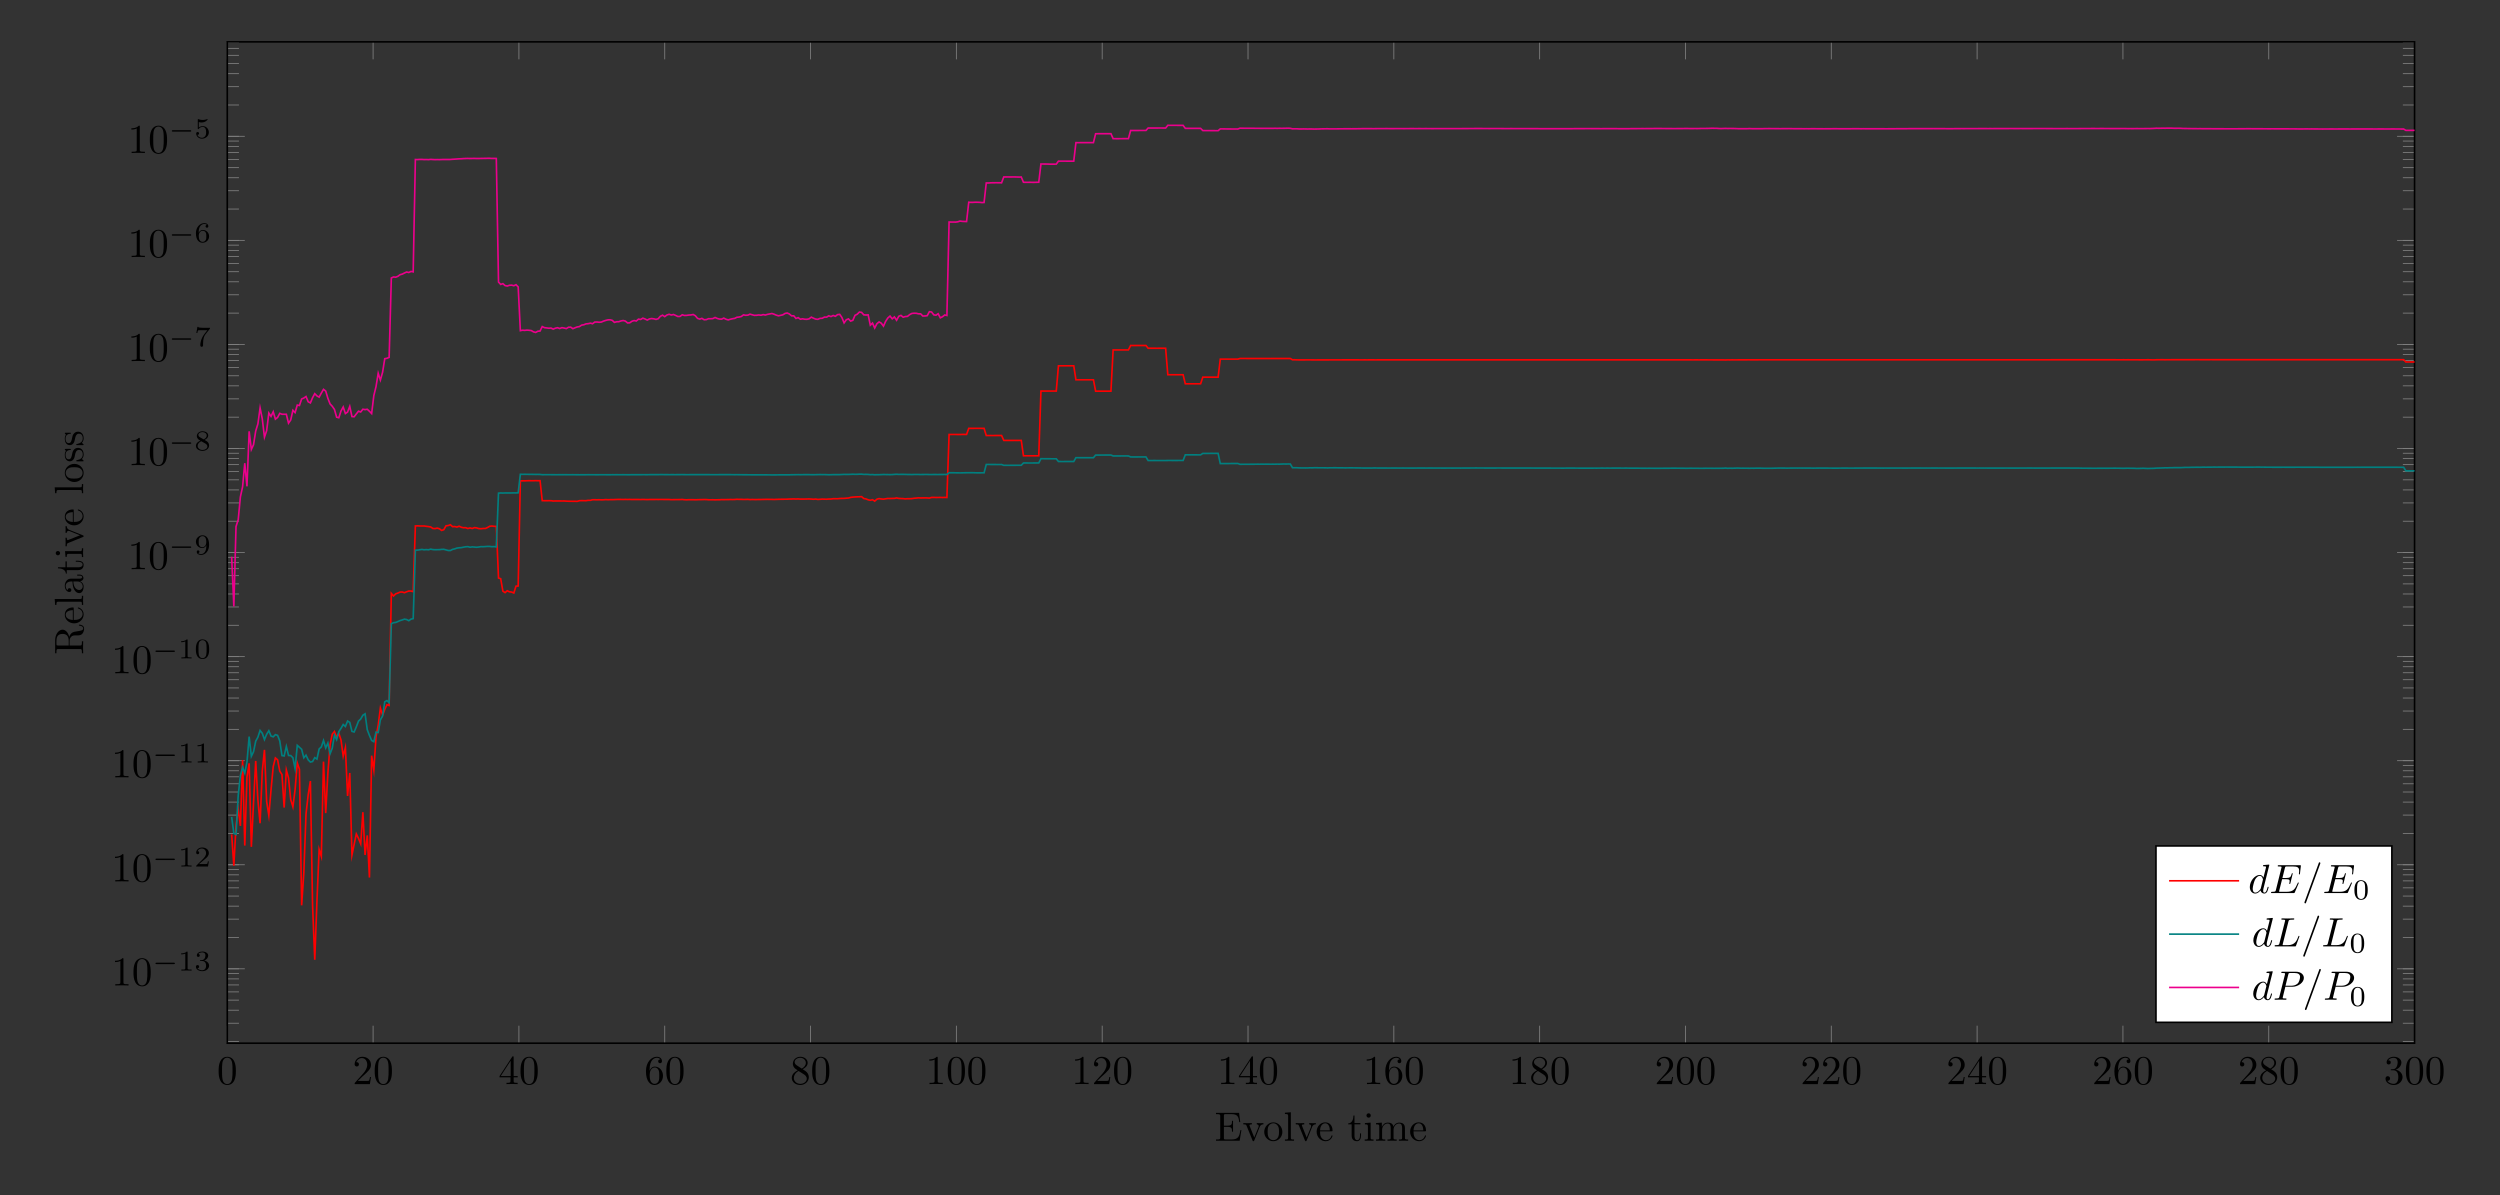 <?xml version="1.0" encoding="UTF-8"?>
<svg xmlns="http://www.w3.org/2000/svg" xmlns:xlink="http://www.w3.org/1999/xlink" width="607.112pt" height="290.312pt" viewBox="0 0 607.112 290.312" version="1.1">
<rect x="0" y="0" width="607.112" height="290.312" fill="#333333" stroke="none"/>
<defs>
<g>
<symbol overflow="visible" id="glyph0-0">
<path style="stroke:none;" d=""/>
</symbol>
<symbol overflow="visible" id="glyph0-1">
<path style="stroke:none;" d="M 4.578 -3.188 C 4.578 -3.984 4.531 -4.781 4.188 -5.516 C 3.734 -6.484 2.906 -6.641 2.5 -6.641 C 1.891 -6.641 1.172 -6.375 0.75 -5.453 C 0.438 -4.766 0.391 -3.984 0.391 -3.188 C 0.391 -2.438 0.422 -1.547 0.844 -0.781 C 1.266 0.016 2 0.219 2.484 0.219 C 3.016 0.219 3.781 0.016 4.219 -0.938 C 4.531 -1.625 4.578 -2.406 4.578 -3.188 Z M 2.484 0 C 2.094 0 1.5 -0.25 1.328 -1.203 C 1.219 -1.797 1.219 -2.719 1.219 -3.312 C 1.219 -3.953 1.219 -4.609 1.297 -5.141 C 1.484 -6.328 2.234 -6.422 2.484 -6.422 C 2.812 -6.422 3.469 -6.234 3.656 -5.25 C 3.766 -4.688 3.766 -3.938 3.766 -3.312 C 3.766 -2.562 3.766 -1.891 3.656 -1.25 C 3.5 -0.297 2.938 0 2.484 0 Z M 2.484 0 "/>
</symbol>
<symbol overflow="visible" id="glyph0-2">
<path style="stroke:none;" d="M 1.266 -0.766 L 2.328 -1.797 C 3.875 -3.172 4.469 -3.703 4.469 -4.703 C 4.469 -5.844 3.578 -6.641 2.359 -6.641 C 1.234 -6.641 0.5 -5.719 0.5 -4.828 C 0.5 -4.281 1 -4.281 1.031 -4.281 C 1.203 -4.281 1.547 -4.391 1.547 -4.812 C 1.547 -5.062 1.359 -5.328 1.016 -5.328 C 0.938 -5.328 0.922 -5.328 0.891 -5.312 C 1.109 -5.969 1.656 -6.328 2.234 -6.328 C 3.141 -6.328 3.562 -5.516 3.562 -4.703 C 3.562 -3.906 3.078 -3.125 2.516 -2.5 L 0.609 -0.375 C 0.5 -0.266 0.5 -0.234 0.5 0 L 4.203 0 L 4.469 -1.734 L 4.234 -1.734 C 4.172 -1.438 4.109 -1 4 -0.844 C 3.938 -0.766 3.281 -0.766 3.062 -0.766 Z M 1.266 -0.766 "/>
</symbol>
<symbol overflow="visible" id="glyph0-3">
<path style="stroke:none;" d="M 2.938 -1.641 L 2.938 -0.781 C 2.938 -0.422 2.906 -0.312 2.172 -0.312 L 1.969 -0.312 L 1.969 0 C 2.375 -0.031 2.891 -0.031 3.312 -0.031 C 3.734 -0.031 4.25 -0.031 4.672 0 L 4.672 -0.312 L 4.453 -0.312 C 3.719 -0.312 3.703 -0.422 3.703 -0.781 L 3.703 -1.641 L 4.688 -1.641 L 4.688 -1.953 L 3.703 -1.953 L 3.703 -6.484 C 3.703 -6.688 3.703 -6.75 3.531 -6.75 C 3.453 -6.75 3.422 -6.75 3.344 -6.625 L 0.281 -1.953 L 0.281 -1.641 Z M 2.984 -1.953 L 0.562 -1.953 L 2.984 -5.672 Z M 2.984 -1.953 "/>
</symbol>
<symbol overflow="visible" id="glyph0-4">
<path style="stroke:none;" d="M 1.312 -3.266 L 1.312 -3.516 C 1.312 -6.031 2.547 -6.391 3.062 -6.391 C 3.297 -6.391 3.719 -6.328 3.938 -5.984 C 3.781 -5.984 3.391 -5.984 3.391 -5.547 C 3.391 -5.234 3.625 -5.078 3.844 -5.078 C 4 -5.078 4.312 -5.172 4.312 -5.562 C 4.312 -6.156 3.875 -6.641 3.047 -6.641 C 1.766 -6.641 0.422 -5.359 0.422 -3.156 C 0.422 -0.484 1.578 0.219 2.5 0.219 C 3.609 0.219 4.562 -0.719 4.562 -2.031 C 4.562 -3.297 3.672 -4.25 2.562 -4.25 C 1.891 -4.25 1.516 -3.75 1.312 -3.266 Z M 2.5 -0.062 C 1.875 -0.062 1.578 -0.656 1.516 -0.812 C 1.328 -1.281 1.328 -2.078 1.328 -2.25 C 1.328 -3.031 1.656 -4.031 2.547 -4.031 C 2.719 -4.031 3.172 -4.031 3.484 -3.406 C 3.656 -3.047 3.656 -2.531 3.656 -2.047 C 3.656 -1.562 3.656 -1.062 3.484 -0.703 C 3.188 -0.109 2.734 -0.062 2.5 -0.062 Z M 2.5 -0.062 "/>
</symbol>
<symbol overflow="visible" id="glyph0-5">
<path style="stroke:none;" d="M 1.625 -4.562 C 1.172 -4.859 1.125 -5.188 1.125 -5.359 C 1.125 -5.969 1.781 -6.391 2.484 -6.391 C 3.203 -6.391 3.844 -5.875 3.844 -5.156 C 3.844 -4.578 3.453 -4.109 2.859 -3.766 Z M 3.078 -3.609 C 3.797 -3.984 4.281 -4.5 4.281 -5.156 C 4.281 -6.078 3.406 -6.641 2.5 -6.641 C 1.5 -6.641 0.688 -5.906 0.688 -4.969 C 0.688 -4.797 0.703 -4.344 1.125 -3.875 C 1.234 -3.766 1.609 -3.516 1.859 -3.344 C 1.281 -3.047 0.422 -2.5 0.422 -1.5 C 0.422 -0.453 1.438 0.219 2.484 0.219 C 3.609 0.219 4.562 -0.609 4.562 -1.672 C 4.562 -2.031 4.453 -2.484 4.062 -2.906 C 3.875 -3.109 3.719 -3.203 3.078 -3.609 Z M 2.078 -3.188 L 3.312 -2.406 C 3.594 -2.219 4.062 -1.922 4.062 -1.312 C 4.062 -0.578 3.312 -0.062 2.5 -0.062 C 1.641 -0.062 0.922 -0.672 0.922 -1.5 C 0.922 -2.078 1.234 -2.719 2.078 -3.188 Z M 2.078 -3.188 "/>
</symbol>
<symbol overflow="visible" id="glyph0-6">
<path style="stroke:none;" d="M 2.938 -6.375 C 2.938 -6.625 2.938 -6.641 2.703 -6.641 C 2.078 -6 1.203 -6 0.891 -6 L 0.891 -5.688 C 1.094 -5.688 1.672 -5.688 2.188 -5.953 L 2.188 -0.781 C 2.188 -0.422 2.156 -0.312 1.266 -0.312 L 0.953 -0.312 L 0.953 0 C 1.297 -0.031 2.156 -0.031 2.562 -0.031 C 2.953 -0.031 3.828 -0.031 4.172 0 L 4.172 -0.312 L 3.859 -0.312 C 2.953 -0.312 2.938 -0.422 2.938 -0.781 Z M 2.938 -6.375 "/>
</symbol>
<symbol overflow="visible" id="glyph0-7">
<path style="stroke:none;" d="M 2.891 -3.516 C 3.703 -3.781 4.281 -4.469 4.281 -5.266 C 4.281 -6.078 3.406 -6.641 2.453 -6.641 C 1.453 -6.641 0.688 -6.047 0.688 -5.281 C 0.688 -4.953 0.906 -4.766 1.203 -4.766 C 1.5 -4.766 1.703 -4.984 1.703 -5.281 C 1.703 -5.766 1.234 -5.766 1.094 -5.766 C 1.391 -6.266 2.047 -6.391 2.406 -6.391 C 2.828 -6.391 3.375 -6.172 3.375 -5.281 C 3.375 -5.156 3.344 -4.578 3.094 -4.141 C 2.797 -3.656 2.453 -3.625 2.203 -3.625 C 2.125 -3.609 1.891 -3.594 1.812 -3.594 C 1.734 -3.578 1.672 -3.562 1.672 -3.469 C 1.672 -3.359 1.734 -3.359 1.906 -3.359 L 2.344 -3.359 C 3.156 -3.359 3.531 -2.688 3.531 -1.703 C 3.531 -0.344 2.844 -0.062 2.406 -0.062 C 1.969 -0.062 1.219 -0.234 0.875 -0.812 C 1.219 -0.766 1.531 -0.984 1.531 -1.359 C 1.531 -1.719 1.266 -1.922 0.984 -1.922 C 0.734 -1.922 0.422 -1.781 0.422 -1.344 C 0.422 -0.438 1.344 0.219 2.438 0.219 C 3.656 0.219 4.562 -0.688 4.562 -1.703 C 4.562 -2.516 3.922 -3.297 2.891 -3.516 Z M 2.891 -3.516 "/>
</symbol>
<symbol overflow="visible" id="glyph0-8">
<path style="stroke:none;" d="M 1.359 -0.781 C 1.359 -0.422 1.328 -0.312 0.562 -0.312 L 0.328 -0.312 L 0.328 0 L 6.078 0 L 6.5 -2.578 L 6.25 -2.578 C 6 -1.031 5.766 -0.312 4.062 -0.312 L 2.734 -0.312 C 2.266 -0.312 2.25 -0.375 2.25 -0.703 L 2.25 -3.375 L 3.141 -3.375 C 4.109 -3.375 4.219 -3.047 4.219 -2.203 L 4.469 -2.203 L 4.469 -4.844 L 4.219 -4.844 C 4.219 -3.984 4.109 -3.672 3.141 -3.672 L 2.25 -3.672 L 2.25 -6.078 C 2.25 -6.406 2.266 -6.469 2.734 -6.469 L 4.016 -6.469 C 5.547 -6.469 5.812 -5.922 5.969 -4.531 L 6.219 -4.531 L 5.938 -6.781 L 0.328 -6.781 L 0.328 -6.469 L 0.562 -6.469 C 1.328 -6.469 1.359 -6.359 1.359 -6 Z M 1.359 -0.781 "/>
</symbol>
<symbol overflow="visible" id="glyph0-9">
<path style="stroke:none;" d="M 4.141 -3.312 C 4.234 -3.547 4.406 -3.984 5.062 -3.984 L 5.062 -4.297 C 4.828 -4.281 4.547 -4.266 4.312 -4.266 C 4.078 -4.266 3.625 -4.281 3.453 -4.297 L 3.453 -3.984 C 3.812 -3.984 3.922 -3.75 3.922 -3.562 C 3.922 -3.469 3.906 -3.422 3.875 -3.312 L 2.844 -0.781 L 1.734 -3.562 C 1.672 -3.688 1.672 -3.703 1.672 -3.734 C 1.672 -3.984 2.062 -3.984 2.25 -3.984 L 2.25 -4.297 C 1.938 -4.281 1.391 -4.266 1.156 -4.266 C 0.891 -4.266 0.484 -4.281 0.188 -4.297 L 0.188 -3.984 C 0.812 -3.984 0.859 -3.922 0.984 -3.625 L 2.422 -0.078 C 2.484 0.062 2.5 0.109 2.625 0.109 C 2.766 0.109 2.797 0.016 2.844 -0.078 Z M 4.141 -3.312 "/>
</symbol>
<symbol overflow="visible" id="glyph0-10">
<path style="stroke:none;" d="M 4.688 -2.141 C 4.688 -3.406 3.703 -4.469 2.5 -4.469 C 1.25 -4.469 0.281 -3.375 0.281 -2.141 C 0.281 -0.844 1.312 0.109 2.484 0.109 C 3.688 0.109 4.688 -0.875 4.688 -2.141 Z M 2.5 -0.141 C 2.062 -0.141 1.625 -0.344 1.359 -0.812 C 1.109 -1.25 1.109 -1.859 1.109 -2.219 C 1.109 -2.609 1.109 -3.141 1.344 -3.578 C 1.609 -4.031 2.078 -4.25 2.484 -4.25 C 2.922 -4.25 3.344 -4.031 3.609 -3.594 C 3.875 -3.172 3.875 -2.594 3.875 -2.219 C 3.875 -1.859 3.875 -1.312 3.656 -0.875 C 3.422 -0.422 2.984 -0.141 2.5 -0.141 Z M 2.5 -0.141 "/>
</symbol>
<symbol overflow="visible" id="glyph0-11">
<path style="stroke:none;" d="M 1.766 -6.922 L 0.328 -6.812 L 0.328 -6.5 C 1.031 -6.5 1.109 -6.438 1.109 -5.938 L 1.109 -0.75 C 1.109 -0.312 1 -0.312 0.328 -0.312 L 0.328 0 C 0.656 -0.016 1.188 -0.031 1.438 -0.031 C 1.688 -0.031 2.172 -0.016 2.547 0 L 2.547 -0.312 C 1.875 -0.312 1.766 -0.312 1.766 -0.75 Z M 1.766 -6.922 "/>
</symbol>
<symbol overflow="visible" id="glyph0-12">
<path style="stroke:none;" d="M 1.109 -2.516 C 1.172 -4 2.016 -4.25 2.359 -4.25 C 3.375 -4.25 3.484 -2.906 3.484 -2.516 Z M 1.109 -2.297 L 3.891 -2.297 C 4.109 -2.297 4.141 -2.297 4.141 -2.516 C 4.141 -3.5 3.594 -4.469 2.359 -4.469 C 1.203 -4.469 0.281 -3.438 0.281 -2.188 C 0.281 -0.859 1.328 0.109 2.469 0.109 C 3.688 0.109 4.141 -1 4.141 -1.188 C 4.141 -1.281 4.062 -1.312 4 -1.312 C 3.922 -1.312 3.891 -1.25 3.875 -1.172 C 3.531 -0.141 2.625 -0.141 2.531 -0.141 C 2.031 -0.141 1.641 -0.438 1.406 -0.812 C 1.109 -1.281 1.109 -1.938 1.109 -2.297 Z M 1.109 -2.297 "/>
</symbol>
<symbol overflow="visible" id="glyph0-13">
<path style="stroke:none;" d="M 1.719 -3.984 L 3.156 -3.984 L 3.156 -4.297 L 1.719 -4.297 L 1.719 -6.125 L 1.469 -6.125 C 1.469 -5.312 1.172 -4.25 0.188 -4.203 L 0.188 -3.984 L 1.031 -3.984 L 1.031 -1.234 C 1.031 -0.016 1.969 0.109 2.328 0.109 C 3.031 0.109 3.312 -0.594 3.312 -1.234 L 3.312 -1.797 L 3.062 -1.797 L 3.062 -1.25 C 3.062 -0.516 2.766 -0.141 2.391 -0.141 C 1.719 -0.141 1.719 -1.047 1.719 -1.219 Z M 1.719 -3.984 "/>
</symbol>
<symbol overflow="visible" id="glyph0-14">
<path style="stroke:none;" d="M 1.766 -4.406 L 0.375 -4.297 L 0.375 -3.984 C 1.016 -3.984 1.109 -3.922 1.109 -3.438 L 1.109 -0.75 C 1.109 -0.312 1 -0.312 0.328 -0.312 L 0.328 0 C 0.641 -0.016 1.188 -0.031 1.422 -0.031 C 1.781 -0.031 2.125 -0.016 2.469 0 L 2.469 -0.312 C 1.797 -0.312 1.766 -0.359 1.766 -0.75 Z M 1.797 -6.141 C 1.797 -6.453 1.562 -6.672 1.281 -6.672 C 0.969 -6.672 0.75 -6.406 0.75 -6.141 C 0.75 -5.875 0.969 -5.609 1.281 -5.609 C 1.562 -5.609 1.797 -5.828 1.797 -6.141 Z M 1.797 -6.141 "/>
</symbol>
<symbol overflow="visible" id="glyph0-15">
<path style="stroke:none;" d="M 1.094 -3.422 L 1.094 -0.75 C 1.094 -0.312 0.984 -0.312 0.312 -0.312 L 0.312 0 C 0.672 -0.016 1.172 -0.031 1.453 -0.031 C 1.703 -0.031 2.219 -0.016 2.562 0 L 2.562 -0.312 C 1.891 -0.312 1.781 -0.312 1.781 -0.75 L 1.781 -2.594 C 1.781 -3.625 2.5 -4.188 3.125 -4.188 C 3.766 -4.188 3.875 -3.656 3.875 -3.078 L 3.875 -0.75 C 3.875 -0.312 3.766 -0.312 3.094 -0.312 L 3.094 0 C 3.438 -0.016 3.953 -0.031 4.219 -0.031 C 4.469 -0.031 5 -0.016 5.328 0 L 5.328 -0.312 C 4.672 -0.312 4.562 -0.312 4.562 -0.75 L 4.562 -2.594 C 4.562 -3.625 5.266 -4.188 5.906 -4.188 C 6.531 -4.188 6.641 -3.656 6.641 -3.078 L 6.641 -0.75 C 6.641 -0.312 6.531 -0.312 5.859 -0.312 L 5.859 0 C 6.203 -0.016 6.719 -0.031 6.984 -0.031 C 7.25 -0.031 7.766 -0.016 8.109 0 L 8.109 -0.312 C 7.594 -0.312 7.344 -0.312 7.328 -0.609 L 7.328 -2.516 C 7.328 -3.375 7.328 -3.672 7.016 -4.031 C 6.875 -4.203 6.547 -4.406 5.969 -4.406 C 5.141 -4.406 4.688 -3.812 4.531 -3.422 C 4.391 -4.297 3.656 -4.406 3.203 -4.406 C 2.469 -4.406 2 -3.984 1.719 -3.359 L 1.719 -4.406 L 0.312 -4.297 L 0.312 -3.984 C 1.016 -3.984 1.094 -3.922 1.094 -3.422 Z M 1.094 -3.422 "/>
</symbol>
<symbol overflow="visible" id="glyph1-0">
<path style="stroke:none;" d=""/>
</symbol>
<symbol overflow="visible" id="glyph1-1">
<path style="stroke:none;" d="M 5.188 -1.578 C 5.297 -1.578 5.469 -1.578 5.469 -1.734 C 5.469 -1.922 5.297 -1.922 5.188 -1.922 L 1.031 -1.922 C 0.922 -1.922 0.75 -1.922 0.75 -1.75 C 0.75 -1.578 0.906 -1.578 1.031 -1.578 Z M 5.188 -1.578 "/>
</symbol>
<symbol overflow="visible" id="glyph2-0">
<path style="stroke:none;" d=""/>
</symbol>
<symbol overflow="visible" id="glyph2-1">
<path style="stroke:none;" d="M 2.328 -4.438 C 2.328 -4.625 2.328 -4.625 2.125 -4.625 C 1.672 -4.188 1.047 -4.188 0.766 -4.188 L 0.766 -3.938 C 0.922 -3.938 1.391 -3.938 1.766 -4.125 L 1.766 -0.578 C 1.766 -0.344 1.766 -0.25 1.078 -0.25 L 0.812 -0.25 L 0.812 0 C 0.938 0 1.797 -0.031 2.047 -0.031 C 2.266 -0.031 3.141 0 3.297 0 L 3.297 -0.25 L 3.031 -0.25 C 2.328 -0.25 2.328 -0.344 2.328 -0.578 Z M 2.328 -4.438 "/>
</symbol>
<symbol overflow="visible" id="glyph2-2">
<path style="stroke:none;" d="M 1.906 -2.328 C 2.453 -2.328 2.844 -1.953 2.844 -1.203 C 2.844 -0.344 2.328 -0.078 1.938 -0.078 C 1.656 -0.078 1.031 -0.156 0.75 -0.578 C 1.078 -0.578 1.156 -0.812 1.156 -0.969 C 1.156 -1.188 0.984 -1.344 0.766 -1.344 C 0.578 -1.344 0.375 -1.219 0.375 -0.938 C 0.375 -0.281 1.094 0.141 1.938 0.141 C 2.906 0.141 3.578 -0.516 3.578 -1.203 C 3.578 -1.75 3.141 -2.297 2.375 -2.453 C 3.094 -2.719 3.359 -3.234 3.359 -3.672 C 3.359 -4.219 2.734 -4.625 1.953 -4.625 C 1.188 -4.625 0.594 -4.25 0.594 -3.688 C 0.594 -3.453 0.75 -3.328 0.953 -3.328 C 1.172 -3.328 1.312 -3.484 1.312 -3.672 C 1.312 -3.875 1.172 -4.031 0.953 -4.047 C 1.203 -4.344 1.672 -4.422 1.938 -4.422 C 2.25 -4.422 2.688 -4.266 2.688 -3.672 C 2.688 -3.375 2.594 -3.047 2.406 -2.844 C 2.188 -2.578 1.984 -2.562 1.641 -2.531 C 1.469 -2.516 1.453 -2.516 1.422 -2.516 C 1.406 -2.516 1.344 -2.5 1.344 -2.422 C 1.344 -2.328 1.406 -2.328 1.531 -2.328 Z M 1.906 -2.328 "/>
</symbol>
<symbol overflow="visible" id="glyph2-3">
<path style="stroke:none;" d="M 3.516 -1.266 L 3.281 -1.266 C 3.266 -1.109 3.188 -0.703 3.094 -0.641 C 3.047 -0.594 2.516 -0.594 2.406 -0.594 L 1.125 -0.594 C 1.859 -1.234 2.109 -1.438 2.516 -1.766 C 3.031 -2.172 3.516 -2.609 3.516 -3.266 C 3.516 -4.109 2.781 -4.625 1.891 -4.625 C 1.031 -4.625 0.438 -4.016 0.438 -3.375 C 0.438 -3.031 0.734 -2.984 0.812 -2.984 C 0.969 -2.984 1.172 -3.109 1.172 -3.359 C 1.172 -3.484 1.125 -3.734 0.766 -3.734 C 0.984 -4.219 1.453 -4.375 1.781 -4.375 C 2.484 -4.375 2.844 -3.828 2.844 -3.266 C 2.844 -2.656 2.406 -2.188 2.188 -1.938 L 0.516 -0.266 C 0.438 -0.203 0.438 -0.188 0.438 0 L 3.312 0 Z M 3.516 -1.266 "/>
</symbol>
<symbol overflow="visible" id="glyph2-4">
<path style="stroke:none;" d="M 3.594 -2.219 C 3.594 -2.984 3.5 -3.547 3.188 -4.031 C 2.969 -4.344 2.531 -4.625 1.984 -4.625 C 0.359 -4.625 0.359 -2.719 0.359 -2.219 C 0.359 -1.719 0.359 0.141 1.984 0.141 C 3.594 0.141 3.594 -1.719 3.594 -2.219 Z M 1.984 -0.062 C 1.656 -0.062 1.234 -0.25 1.094 -0.812 C 1 -1.219 1 -1.797 1 -2.312 C 1 -2.828 1 -3.359 1.094 -3.734 C 1.25 -4.281 1.688 -4.438 1.984 -4.438 C 2.359 -4.438 2.719 -4.203 2.844 -3.797 C 2.953 -3.422 2.969 -2.922 2.969 -2.312 C 2.969 -1.797 2.969 -1.281 2.875 -0.844 C 2.734 -0.203 2.266 -0.062 1.984 -0.062 Z M 1.984 -0.062 "/>
</symbol>
<symbol overflow="visible" id="glyph2-5">
<path style="stroke:none;" d="M 2.906 -2.078 C 2.906 -0.344 2.062 -0.078 1.641 -0.078 C 1.484 -0.078 1.109 -0.094 0.922 -0.312 C 1.219 -0.344 1.234 -0.578 1.234 -0.641 C 1.234 -0.812 1.109 -0.969 0.906 -0.969 C 0.703 -0.969 0.578 -0.828 0.578 -0.625 C 0.578 -0.156 0.969 0.141 1.641 0.141 C 2.641 0.141 3.578 -0.797 3.578 -2.297 C 3.578 -4.016 2.812 -4.625 2 -4.625 C 1.766 -4.625 1.297 -4.594 0.891 -4.203 C 0.656 -3.969 0.375 -3.703 0.375 -3.078 C 0.375 -2.188 1.078 -1.531 1.891 -1.531 C 2.453 -1.531 2.75 -1.906 2.906 -2.219 Z M 1.938 -1.734 C 1.656 -1.734 1.406 -1.812 1.203 -2.141 C 1.047 -2.391 1.047 -2.688 1.047 -3.078 C 1.047 -3.484 1.047 -3.75 1.25 -4.031 C 1.422 -4.281 1.641 -4.422 2 -4.422 C 2.359 -4.422 2.578 -4.203 2.688 -4.016 C 2.875 -3.734 2.891 -3.234 2.891 -3 C 2.891 -2.094 2.375 -1.734 1.938 -1.734 Z M 1.938 -1.734 "/>
</symbol>
<symbol overflow="visible" id="glyph2-6">
<path style="stroke:none;" d="M 2.469 -2.516 C 3.016 -2.781 3.359 -3.109 3.359 -3.594 C 3.359 -4.266 2.656 -4.625 1.984 -4.625 C 1.219 -4.625 0.594 -4.125 0.594 -3.469 C 0.594 -3.141 0.75 -2.906 0.875 -2.766 C 1 -2.609 1.047 -2.578 1.453 -2.344 C 1.062 -2.172 0.375 -1.797 0.375 -1.062 C 0.375 -0.297 1.172 0.141 1.969 0.141 C 2.859 0.141 3.578 -0.422 3.578 -1.172 C 3.578 -1.641 3.312 -2.031 2.906 -2.266 C 2.812 -2.328 2.578 -2.453 2.469 -2.516 Z M 1.344 -3.172 C 1.156 -3.281 0.969 -3.469 0.969 -3.734 C 0.969 -4.172 1.469 -4.422 1.969 -4.422 C 2.516 -4.422 3 -4.078 3 -3.594 C 3 -2.969 2.266 -2.656 2.266 -2.656 C 2.25 -2.656 2.234 -2.656 2.188 -2.688 Z M 1.672 -2.203 L 2.641 -1.656 C 2.812 -1.547 3.156 -1.344 3.156 -0.938 C 3.156 -0.406 2.578 -0.078 1.984 -0.078 C 1.344 -0.078 0.797 -0.5 0.797 -1.062 C 0.797 -1.578 1.172 -1.984 1.672 -2.203 Z M 1.672 -2.203 "/>
</symbol>
<symbol overflow="visible" id="glyph2-7">
<path style="stroke:none;" d="M 3.734 -4.203 C 3.797 -4.297 3.797 -4.312 3.797 -4.484 L 1.969 -4.484 C 1.688 -4.484 1.609 -4.5 1.359 -4.516 C 1 -4.547 0.984 -4.594 0.969 -4.703 L 0.734 -4.703 L 0.484 -3.219 L 0.719 -3.219 C 0.734 -3.328 0.812 -3.781 0.922 -3.859 C 0.969 -3.891 1.547 -3.891 1.641 -3.891 L 3.156 -3.891 C 2.938 -3.609 2.578 -3.172 2.438 -2.969 C 1.531 -1.781 1.438 -0.672 1.438 -0.266 C 1.438 -0.188 1.438 0.141 1.766 0.141 C 2.109 0.141 2.109 -0.172 2.109 -0.266 L 2.109 -0.547 C 2.109 -1.891 2.391 -2.516 2.688 -2.891 Z M 3.734 -4.203 "/>
</symbol>
<symbol overflow="visible" id="glyph2-8">
<path style="stroke:none;" d="M 1.047 -2.281 C 1.047 -2.844 1.094 -3.359 1.359 -3.797 C 1.594 -4.172 1.969 -4.422 2.422 -4.422 C 2.625 -4.422 2.906 -4.375 3.047 -4.188 C 2.875 -4.172 2.719 -4.047 2.719 -3.844 C 2.719 -3.672 2.844 -3.516 3.047 -3.516 C 3.266 -3.516 3.391 -3.656 3.391 -3.859 C 3.391 -4.266 3.094 -4.625 2.406 -4.625 C 1.406 -4.625 0.375 -3.703 0.375 -2.203 C 0.375 -0.406 1.219 0.141 2 0.141 C 2.844 0.141 3.578 -0.516 3.578 -1.422 C 3.578 -2.312 2.875 -2.969 2.062 -2.969 C 1.5 -2.969 1.203 -2.594 1.047 -2.281 Z M 2 -0.078 C 1.641 -0.078 1.375 -0.281 1.219 -0.594 C 1.125 -0.797 1.062 -1.156 1.062 -1.562 C 1.062 -2.25 1.469 -2.766 2.031 -2.766 C 2.344 -2.766 2.562 -2.641 2.734 -2.391 C 2.906 -2.125 2.906 -1.828 2.906 -1.422 C 2.906 -1.031 2.906 -0.734 2.719 -0.453 C 2.562 -0.219 2.328 -0.078 2 -0.078 Z M 2 -0.078 "/>
</symbol>
<symbol overflow="visible" id="glyph2-9">
<path style="stroke:none;" d="M 1.078 -3.891 C 1.438 -3.797 1.641 -3.797 1.75 -3.797 C 2.672 -3.797 3.219 -4.422 3.219 -4.531 C 3.219 -4.609 3.172 -4.625 3.141 -4.625 C 3.125 -4.625 3.109 -4.625 3.078 -4.609 C 2.906 -4.547 2.547 -4.406 2.031 -4.406 C 1.828 -4.406 1.469 -4.422 1.016 -4.594 C 0.938 -4.625 0.922 -4.625 0.922 -4.625 C 0.828 -4.625 0.828 -4.547 0.828 -4.438 L 0.828 -2.391 C 0.828 -2.266 0.828 -2.188 0.938 -2.188 C 1 -2.188 1.016 -2.188 1.078 -2.281 C 1.375 -2.656 1.812 -2.719 2.047 -2.719 C 2.469 -2.719 2.656 -2.391 2.688 -2.328 C 2.812 -2.094 2.859 -1.828 2.859 -1.422 C 2.859 -1.219 2.859 -0.812 2.641 -0.5 C 2.469 -0.25 2.172 -0.078 1.828 -0.078 C 1.375 -0.078 0.906 -0.328 0.734 -0.797 C 1 -0.781 1.141 -0.953 1.141 -1.141 C 1.141 -1.438 0.875 -1.484 0.781 -1.484 C 0.781 -1.484 0.438 -1.484 0.438 -1.109 C 0.438 -0.484 1.016 0.141 1.844 0.141 C 2.734 0.141 3.516 -0.516 3.516 -1.406 C 3.516 -2.188 2.922 -2.906 2.062 -2.906 C 1.75 -2.906 1.391 -2.844 1.078 -2.578 Z M 1.078 -3.891 "/>
</symbol>
<symbol overflow="visible" id="glyph3-0">
<path style="stroke:none;" d=""/>
</symbol>
<symbol overflow="visible" id="glyph3-1">
<path style="stroke:none;" d="M -3.516 -2.234 L -6.094 -2.234 C -6.328 -2.234 -6.453 -2.234 -6.484 -2.453 C -6.5 -2.547 -6.5 -2.844 -6.5 -3.047 C -6.5 -3.938 -6.453 -5.047 -5.016 -5.047 C -4.328 -5.047 -3.516 -4.812 -3.516 -3.344 Z M -3.391 -4.344 C -3.625 -5.297 -4.234 -6.078 -5.016 -6.078 C -5.969 -6.078 -6.812 -4.938 -6.812 -3.484 L -6.812 -0.344 L -6.5 -0.344 L -6.5 -0.594 C -6.5 -1.359 -6.391 -1.375 -6.031 -1.375 L -0.781 -1.375 C -0.422 -1.375 -0.312 -1.359 -0.312 -0.594 L -0.312 -0.344 L 0 -0.344 C -0.031 -0.703 -0.031 -1.422 -0.031 -1.797 C -0.031 -2.188 -0.031 -2.906 0 -3.266 L -0.312 -3.266 L -0.312 -3.016 C -0.312 -2.25 -0.422 -2.234 -0.781 -2.234 L -3.297 -2.234 L -3.297 -3.375 C -3.297 -3.531 -3.297 -3.953 -2.953 -4.312 C -2.609 -4.688 -2.297 -4.688 -1.625 -4.688 C -0.984 -4.688 -0.578 -4.688 -0.203 -5.094 C 0.156 -5.5 0.219 -6.047 0.219 -6.344 C 0.219 -7.125 -0.594 -7.297 -0.875 -7.297 C -0.938 -7.297 -1.047 -7.297 -1.047 -7.172 C -1.047 -7.062 -0.953 -7.062 -0.891 -7.047 C -0.172 -6.984 0 -6.641 0 -6.391 C 0 -5.906 -0.516 -5.828 -1.438 -5.688 L -2.234 -5.547 C -2.875 -5.375 -3.203 -4.891 -3.391 -4.344 Z M -3.391 -4.344 "/>
</symbol>
<symbol overflow="visible" id="glyph3-2">
<path style="stroke:none;" d="M -2.516 -1.109 C -4 -1.172 -4.25 -2.016 -4.25 -2.359 C -4.25 -3.375 -2.906 -3.484 -2.516 -3.484 Z M -2.297 -1.109 L -2.297 -3.891 C -2.297 -4.109 -2.297 -4.141 -2.516 -4.141 C -3.5 -4.141 -4.469 -3.594 -4.469 -2.359 C -4.469 -1.203 -3.438 -0.281 -2.188 -0.281 C -0.859 -0.281 0.109 -1.328 0.109 -2.469 C 0.109 -3.688 -1 -4.141 -1.188 -4.141 C -1.281 -4.141 -1.312 -4.062 -1.312 -4 C -1.312 -3.922 -1.25 -3.891 -1.172 -3.875 C -0.141 -3.531 -0.141 -2.625 -0.141 -2.531 C -0.141 -2.031 -0.438 -1.641 -0.812 -1.406 C -1.281 -1.109 -1.938 -1.109 -2.297 -1.109 Z M -2.297 -1.109 "/>
</symbol>
<symbol overflow="visible" id="glyph3-3">
<path style="stroke:none;" d="M -6.922 -1.766 L -6.812 -0.328 L -6.5 -0.328 C -6.5 -1.031 -6.438 -1.109 -5.938 -1.109 L -0.75 -1.109 C -0.312 -1.109 -0.312 -1 -0.312 -0.328 L 0 -0.328 C -0.016 -0.656 -0.031 -1.188 -0.031 -1.438 C -0.031 -1.688 -0.016 -2.172 0 -2.547 L -0.312 -2.547 C -0.312 -1.875 -0.312 -1.766 -0.75 -1.766 Z M -6.922 -1.766 "/>
</symbol>
<symbol overflow="visible" id="glyph3-4">
<path style="stroke:none;" d="M -0.75 -3.312 C -0.359 -3.359 0.062 -3.625 0.062 -4.094 C 0.062 -4.312 -0.078 -4.922 -0.891 -4.922 L -1.453 -4.922 L -1.453 -4.672 L -0.891 -4.672 C -0.312 -4.672 -0.25 -4.422 -0.25 -4.312 C -0.25 -3.984 -0.703 -3.938 -0.75 -3.938 L -2.734 -3.938 C -3.156 -3.938 -3.547 -3.938 -3.922 -3.578 C -4.312 -3.188 -4.469 -2.688 -4.469 -2.219 C -4.469 -1.391 -4 -0.703 -3.344 -0.703 C -3.047 -0.703 -2.875 -0.906 -2.875 -1.172 C -2.875 -1.453 -3.078 -1.625 -3.328 -1.625 C -3.453 -1.625 -3.781 -1.578 -3.781 -1.109 C -4.141 -1.391 -4.25 -1.875 -4.25 -2.188 C -4.25 -2.688 -3.859 -3.25 -2.969 -3.25 L -2.609 -3.25 C -2.578 -2.734 -2.547 -2.047 -2.25 -1.422 C -1.906 -0.672 -1.391 -0.422 -0.953 -0.422 C -0.141 -0.422 0.109 -1.391 0.109 -2.016 C 0.109 -2.672 -0.297 -3.125 -0.75 -3.312 Z M -2.391 -3.25 L -1.391 -3.25 C -0.453 -3.25 -0.109 -2.531 -0.109 -2.078 C -0.109 -1.594 -0.453 -1.188 -0.953 -1.188 C -1.5 -1.188 -2.328 -1.609 -2.391 -3.25 Z M -2.391 -3.25 "/>
</symbol>
<symbol overflow="visible" id="glyph3-5">
<path style="stroke:none;" d="M -3.984 -1.719 L -3.984 -3.156 L -4.297 -3.156 L -4.297 -1.719 L -6.125 -1.719 L -6.125 -1.469 C -5.312 -1.469 -4.25 -1.172 -4.203 -0.188 L -3.984 -0.188 L -3.984 -1.031 L -1.234 -1.031 C -0.016 -1.031 0.109 -1.969 0.109 -2.328 C 0.109 -3.031 -0.594 -3.312 -1.234 -3.312 L -1.797 -3.312 L -1.797 -3.062 L -1.25 -3.062 C -0.516 -3.062 -0.141 -2.766 -0.141 -2.391 C -0.141 -1.719 -1.047 -1.719 -1.219 -1.719 Z M -3.984 -1.719 "/>
</symbol>
<symbol overflow="visible" id="glyph3-6">
<path style="stroke:none;" d="M -4.406 -1.766 L -4.297 -0.375 L -3.984 -0.375 C -3.984 -1.016 -3.922 -1.109 -3.438 -1.109 L -0.75 -1.109 C -0.312 -1.109 -0.312 -1 -0.312 -0.328 L 0 -0.328 C -0.016 -0.641 -0.031 -1.188 -0.031 -1.422 C -0.031 -1.781 -0.016 -2.125 0 -2.469 L -0.312 -2.469 C -0.312 -1.797 -0.359 -1.766 -0.75 -1.766 Z M -6.141 -1.797 C -6.453 -1.797 -6.672 -1.562 -6.672 -1.281 C -6.672 -0.969 -6.406 -0.75 -6.141 -0.75 C -5.875 -0.75 -5.609 -0.969 -5.609 -1.281 C -5.609 -1.562 -5.828 -1.797 -6.141 -1.797 Z M -6.141 -1.797 "/>
</symbol>
<symbol overflow="visible" id="glyph3-7">
<path style="stroke:none;" d="M -3.312 -4.141 C -3.547 -4.234 -3.984 -4.406 -3.984 -5.062 L -4.297 -5.062 C -4.281 -4.828 -4.266 -4.547 -4.266 -4.312 C -4.266 -4.078 -4.281 -3.625 -4.297 -3.453 L -3.984 -3.453 C -3.984 -3.812 -3.75 -3.922 -3.562 -3.922 C -3.469 -3.922 -3.422 -3.906 -3.312 -3.875 L -0.781 -2.844 L -3.562 -1.734 C -3.688 -1.672 -3.703 -1.672 -3.734 -1.672 C -3.984 -1.672 -3.984 -2.062 -3.984 -2.25 L -4.297 -2.25 C -4.281 -1.938 -4.266 -1.391 -4.266 -1.156 C -4.266 -0.891 -4.281 -0.484 -4.297 -0.188 L -3.984 -0.188 C -3.984 -0.812 -3.922 -0.859 -3.625 -0.984 L -0.078 -2.422 C 0.062 -2.484 0.109 -2.5 0.109 -2.625 C 0.109 -2.766 0.016 -2.797 -0.078 -2.844 Z M -3.312 -4.141 "/>
</symbol>
<symbol overflow="visible" id="glyph3-8">
<path style="stroke:none;" d="M -2.141 -4.688 C -3.406 -4.688 -4.469 -3.703 -4.469 -2.5 C -4.469 -1.25 -3.375 -0.281 -2.141 -0.281 C -0.844 -0.281 0.109 -1.312 0.109 -2.484 C 0.109 -3.688 -0.875 -4.688 -2.141 -4.688 Z M -0.141 -2.5 C -0.141 -2.062 -0.344 -1.625 -0.812 -1.359 C -1.25 -1.109 -1.859 -1.109 -2.219 -1.109 C -2.609 -1.109 -3.141 -1.109 -3.578 -1.344 C -4.031 -1.609 -4.25 -2.078 -4.25 -2.484 C -4.25 -2.922 -4.031 -3.344 -3.594 -3.609 C -3.172 -3.875 -2.594 -3.875 -2.219 -3.875 C -1.859 -3.875 -1.312 -3.875 -0.875 -3.656 C -0.422 -3.422 -0.141 -2.984 -0.141 -2.5 Z M -0.141 -2.5 "/>
</symbol>
<symbol overflow="visible" id="glyph3-9">
<path style="stroke:none;" d="M -1.938 -2.078 C -1.891 -2.297 -1.734 -3.109 -1.016 -3.109 C -0.516 -3.109 -0.109 -2.766 -0.109 -1.984 C -0.109 -1.141 -0.672 -0.781 -1.531 -0.594 C -1.656 -0.562 -1.688 -0.562 -1.688 -0.453 C -1.688 -0.328 -1.625 -0.328 -1.453 -0.328 L -0.125 -0.328 C 0.047 -0.328 0.109 -0.328 0.109 -0.438 C 0.109 -0.484 0.094 -0.5 -0.094 -0.688 C -0.109 -0.703 -0.125 -0.703 -0.312 -0.891 C 0.094 -1.328 0.109 -1.781 0.109 -1.984 C 0.109 -3.125 -0.562 -3.594 -1.281 -3.594 C -1.797 -3.594 -2.109 -3.297 -2.219 -3.172 C -2.547 -2.844 -2.625 -2.453 -2.703 -2.031 C -2.812 -1.469 -2.938 -0.812 -3.516 -0.812 C -3.875 -0.812 -4.281 -1.062 -4.281 -1.922 C -4.281 -3.016 -3.375 -3.078 -3.078 -3.094 C -2.984 -3.094 -2.984 -3.188 -2.984 -3.203 C -2.984 -3.344 -3.031 -3.344 -3.219 -3.344 L -4.234 -3.344 C -4.391 -3.344 -4.469 -3.344 -4.469 -3.234 C -4.469 -3.188 -4.469 -3.156 -4.344 -3.031 C -4.312 -3 -4.219 -2.906 -4.188 -2.859 C -4.469 -2.484 -4.469 -2.078 -4.469 -1.922 C -4.469 -0.703 -3.797 -0.328 -3.234 -0.328 C -2.891 -0.328 -2.609 -0.484 -2.391 -0.75 C -2.141 -1.078 -2.078 -1.359 -1.938 -2.078 Z M -1.938 -2.078 "/>
</symbol>
<symbol overflow="visible" id="glyph4-0">
<path style="stroke:none;" d=""/>
</symbol>
<symbol overflow="visible" id="glyph4-1">
<path style="stroke:none;" d="M 5.141 -6.812 C 5.141 -6.812 5.141 -6.922 5.016 -6.922 C 4.859 -6.922 3.922 -6.828 3.75 -6.812 C 3.672 -6.797 3.609 -6.75 3.609 -6.625 C 3.609 -6.5 3.703 -6.5 3.844 -6.5 C 4.328 -6.5 4.344 -6.438 4.344 -6.328 L 4.312 -6.125 L 3.719 -3.766 C 3.531 -4.141 3.25 -4.406 2.797 -4.406 C 1.641 -4.406 0.406 -2.938 0.406 -1.484 C 0.406 -0.547 0.953 0.109 1.719 0.109 C 1.922 0.109 2.422 0.062 3.016 -0.641 C 3.094 -0.219 3.453 0.109 3.922 0.109 C 4.281 0.109 4.5 -0.125 4.672 -0.438 C 4.828 -0.797 4.969 -1.406 4.969 -1.422 C 4.969 -1.531 4.875 -1.531 4.844 -1.531 C 4.75 -1.531 4.734 -1.484 4.703 -1.344 C 4.531 -0.703 4.359 -0.109 3.953 -0.109 C 3.672 -0.109 3.656 -0.375 3.656 -0.562 C 3.656 -0.812 3.672 -0.875 3.703 -1.047 Z M 3.078 -1.188 C 3.016 -1 3.016 -0.984 2.875 -0.812 C 2.438 -0.266 2.031 -0.109 1.75 -0.109 C 1.25 -0.109 1.109 -0.656 1.109 -1.047 C 1.109 -1.547 1.422 -2.766 1.656 -3.234 C 1.969 -3.812 2.406 -4.188 2.812 -4.188 C 3.453 -4.188 3.594 -3.375 3.594 -3.312 C 3.594 -3.25 3.578 -3.188 3.562 -3.141 Z M 3.078 -1.188 "/>
</symbol>
<symbol overflow="visible" id="glyph4-2">
<path style="stroke:none;" d="M 7.062 -2.328 C 7.078 -2.375 7.109 -2.438 7.109 -2.469 C 7.109 -2.469 7.109 -2.578 6.984 -2.578 C 6.891 -2.578 6.875 -2.516 6.859 -2.453 C 6.203 -0.984 5.844 -0.312 4.141 -0.312 L 2.688 -0.312 C 2.547 -0.312 2.516 -0.312 2.469 -0.312 C 2.359 -0.328 2.328 -0.344 2.328 -0.422 C 2.328 -0.453 2.328 -0.469 2.375 -0.641 L 3.062 -3.375 L 4.047 -3.375 C 4.891 -3.375 4.891 -3.156 4.891 -2.906 C 4.891 -2.844 4.891 -2.719 4.828 -2.422 C 4.812 -2.375 4.797 -2.344 4.797 -2.312 C 4.797 -2.266 4.828 -2.203 4.922 -2.203 C 5 -2.203 5.031 -2.25 5.078 -2.406 L 5.641 -4.734 C 5.641 -4.797 5.594 -4.844 5.516 -4.844 C 5.438 -4.844 5.406 -4.781 5.391 -4.672 C 5.172 -3.906 5 -3.672 4.078 -3.672 L 3.141 -3.672 L 3.734 -6.078 C 3.828 -6.438 3.844 -6.469 4.281 -6.469 L 5.688 -6.469 C 6.891 -6.469 7.203 -6.188 7.203 -5.359 C 7.203 -5.125 7.203 -5.109 7.156 -4.828 C 7.156 -4.781 7.141 -4.703 7.141 -4.656 C 7.141 -4.609 7.172 -4.531 7.266 -4.531 C 7.375 -4.531 7.391 -4.594 7.406 -4.781 L 7.609 -6.516 C 7.641 -6.781 7.594 -6.781 7.344 -6.781 L 2.297 -6.781 C 2.109 -6.781 2 -6.781 2 -6.578 C 2 -6.469 2.094 -6.469 2.281 -6.469 C 2.656 -6.469 2.938 -6.469 2.938 -6.297 C 2.938 -6.25 2.938 -6.234 2.875 -6.047 L 1.562 -0.781 C 1.469 -0.391 1.453 -0.312 0.656 -0.312 C 0.484 -0.312 0.375 -0.312 0.375 -0.125 C 0.375 0 0.469 0 0.656 0 L 5.828 0 C 6.062 0 6.078 -0.016 6.141 -0.172 Z M 7.062 -2.328 "/>
</symbol>
<symbol overflow="visible" id="glyph4-3">
<path style="stroke:none;" d="M 4.375 -7.094 C 4.422 -7.234 4.422 -7.266 4.422 -7.281 C 4.422 -7.391 4.344 -7.484 4.234 -7.484 C 4.156 -7.484 4.094 -7.453 4.062 -7.391 L 0.594 2.109 C 0.547 2.25 0.547 2.281 0.547 2.297 C 0.547 2.406 0.641 2.5 0.75 2.5 C 0.875 2.5 0.906 2.422 0.969 2.25 Z M 4.375 -7.094 "/>
</symbol>
<symbol overflow="visible" id="glyph4-4">
<path style="stroke:none;" d="M 3.734 -6.031 C 3.812 -6.391 3.844 -6.5 4.781 -6.5 C 5.078 -6.5 5.156 -6.5 5.156 -6.688 C 5.156 -6.812 5.047 -6.812 5 -6.812 C 4.672 -6.812 3.859 -6.781 3.531 -6.781 C 3.234 -6.781 2.5 -6.812 2.203 -6.812 C 2.141 -6.812 2.016 -6.812 2.016 -6.609 C 2.016 -6.5 2.109 -6.5 2.297 -6.5 C 2.312 -6.5 2.5 -6.5 2.672 -6.484 C 2.844 -6.453 2.938 -6.453 2.938 -6.312 C 2.938 -6.281 2.938 -6.25 2.906 -6.125 L 1.562 -0.781 C 1.469 -0.391 1.453 -0.312 0.656 -0.312 C 0.484 -0.312 0.391 -0.312 0.391 -0.109 C 0.391 0 0.484 0 0.656 0 L 5.281 0 C 5.516 0 5.516 0 5.578 -0.172 L 6.375 -2.328 C 6.406 -2.438 6.406 -2.453 6.406 -2.469 C 6.406 -2.5 6.375 -2.578 6.297 -2.578 C 6.203 -2.578 6.188 -2.516 6.125 -2.359 C 5.781 -1.453 5.344 -0.312 3.625 -0.312 L 2.688 -0.312 C 2.547 -0.312 2.516 -0.312 2.469 -0.312 C 2.359 -0.328 2.328 -0.344 2.328 -0.422 C 2.328 -0.453 2.328 -0.469 2.375 -0.641 Z M 3.734 -6.031 "/>
</symbol>
<symbol overflow="visible" id="glyph4-5">
<path style="stroke:none;" d="M 3.016 -3.156 L 4.719 -3.156 C 6.125 -3.156 7.516 -4.188 7.516 -5.297 C 7.516 -6.078 6.859 -6.812 5.547 -6.812 L 2.328 -6.812 C 2.141 -6.812 2.031 -6.812 2.031 -6.625 C 2.031 -6.5 2.109 -6.5 2.312 -6.5 C 2.438 -6.5 2.625 -6.484 2.734 -6.484 C 2.906 -6.453 2.953 -6.438 2.953 -6.312 C 2.953 -6.281 2.953 -6.25 2.922 -6.125 L 1.578 -0.781 C 1.484 -0.391 1.469 -0.312 0.672 -0.312 C 0.516 -0.312 0.406 -0.312 0.406 -0.125 C 0.406 0 0.516 0 0.547 0 C 0.828 0 1.531 -0.031 1.812 -0.031 C 2.031 -0.031 2.25 -0.016 2.453 -0.016 C 2.672 -0.016 2.891 0 3.094 0 C 3.172 0 3.297 0 3.297 -0.203 C 3.297 -0.312 3.203 -0.312 3.016 -0.312 C 2.656 -0.312 2.375 -0.312 2.375 -0.484 C 2.375 -0.547 2.391 -0.594 2.406 -0.656 Z M 3.734 -6.125 C 3.828 -6.469 3.844 -6.5 4.281 -6.5 L 5.234 -6.5 C 6.062 -6.5 6.594 -6.234 6.594 -5.547 C 6.594 -5.156 6.391 -4.297 6 -3.938 C 5.5 -3.484 4.906 -3.406 4.469 -3.406 L 3.062 -3.406 Z M 3.734 -6.125 "/>
</symbol>
</g>
<clipPath id="clip1">
  <path d="M 55.191 78 L 586.363 78 L 586.363 239 L 55.191 239 Z M 55.191 78 "/>
</clipPath>
<clipPath id="clip2">
  <path d="M 55.191 104 L 586.363 104 L 586.363 209 L 55.191 209 Z M 55.191 104 "/>
</clipPath>
<clipPath id="clip3">
  <path d="M 55.191 24 L 586.363 24 L 586.363 153 L 55.191 153 Z M 55.191 24 "/>
</clipPath>
</defs>
<g id="surface1">
<path style="fill:none;stroke-width:0.199;stroke-linecap:butt;stroke-linejoin:miter;stroke:rgb(50%,50%,50%);stroke-opacity:1;stroke-miterlimit:10;" d="M -0.001 -346.587 L -0.001 -342.337 M 35.41 -346.587 L 35.41 -342.337 M 70.824 -346.587 L 70.824 -342.337 M 106.234 -346.587 L 106.234 -342.337 M 141.648 -346.587 L 141.648 -342.337 M 177.058 -346.587 L 177.058 -342.337 M 212.468 -346.587 L 212.468 -342.337 M 247.882 -346.587 L 247.882 -342.337 M 283.292 -346.587 L 283.292 -342.337 M 318.703 -346.587 L 318.703 -342.337 M 354.117 -346.587 L 354.117 -342.337 M 389.527 -346.587 L 389.527 -342.337 M 424.937 -346.587 L 424.937 -342.337 M 460.351 -346.587 L 460.351 -342.337 M 495.761 -346.587 L 495.761 -342.337 M 531.171 -346.587 L 531.171 -342.337 M -0.001 -103.415 L -0.001 -107.661 M 35.41 -103.415 L 35.41 -107.661 M 70.824 -103.415 L 70.824 -107.661 M 106.234 -103.415 L 106.234 -107.661 M 141.648 -103.415 L 141.648 -107.661 M 177.058 -103.415 L 177.058 -107.661 M 212.468 -103.415 L 212.468 -107.661 M 247.882 -103.415 L 247.882 -107.661 M 283.292 -103.415 L 283.292 -107.661 M 318.703 -103.415 L 318.703 -107.661 M 354.117 -103.415 L 354.117 -107.661 M 389.527 -103.415 L 389.527 -107.661 M 424.937 -103.415 L 424.937 -107.661 M 460.351 -103.415 L 460.351 -107.661 M 495.761 -103.415 L 495.761 -107.661 M 531.171 -103.415 L 531.171 -107.661 " transform="matrix(1,0,0,-1,55.192,-93.251)"/>
<path style="fill:none;stroke-width:0.199;stroke-linecap:butt;stroke-linejoin:miter;stroke:rgb(50%,50%,50%);stroke-opacity:1;stroke-miterlimit:10;" d="M -0.001 -346.185 L 2.835 -346.185 M -0.001 -341.735 L 2.835 -341.735 M -0.001 -338.575 L 2.835 -338.575 M -0.001 -336.126 L 2.835 -336.126 M -0.001 -334.126 L 2.835 -334.126 M -0.001 -332.435 L 2.835 -332.435 M -0.001 -330.97 L 2.835 -330.97 M -0.001 -329.677 L 2.835 -329.677 M -0.001 -328.521 L 2.835 -328.521 M -0.001 -320.915 L 2.835 -320.915 M -0.001 -316.462 L 2.835 -316.462 M -0.001 -313.306 L 2.835 -313.306 M -0.001 -310.856 L 2.835 -310.856 M -0.001 -308.856 L 2.835 -308.856 M -0.001 -307.165 L 2.835 -307.165 M -0.001 -305.7 L 2.835 -305.7 M -0.001 -304.407 L 2.835 -304.407 M -0.001 -303.251 L 2.835 -303.251 M -0.001 -295.642 L 2.835 -295.642 M -0.001 -291.192 L 2.835 -291.192 M -0.001 -288.036 L 2.835 -288.036 M -0.001 -285.587 L 2.835 -285.587 M -0.001 -283.587 L 2.835 -283.587 M -0.001 -281.892 L 2.835 -281.892 M -0.001 -280.427 L 2.835 -280.427 M -0.001 -279.134 L 2.835 -279.134 M -0.001 -277.978 L 2.835 -277.978 M -0.001 -270.372 L 2.835 -270.372 M -0.001 -265.923 L 2.835 -265.923 M -0.001 -262.763 L 2.835 -262.763 M -0.001 -260.313 L 2.835 -260.313 M -0.001 -258.313 L 2.835 -258.313 M -0.001 -256.622 L 2.835 -256.622 M -0.001 -255.157 L 2.835 -255.157 M -0.001 -253.864 L 2.835 -253.864 M -0.001 -252.708 L 2.835 -252.708 M -0.001 -245.103 L 2.835 -245.103 M -0.001 -240.649 L 2.835 -240.649 M -0.001 -237.493 L 2.835 -237.493 M -0.001 -235.044 L 2.835 -235.044 M -0.001 -233.044 L 2.835 -233.044 M -0.001 -231.353 L 2.835 -231.353 M -0.001 -229.888 L 2.835 -229.888 M -0.001 -228.595 L 2.835 -228.595 M -0.001 -227.439 L 2.835 -227.439 M -0.001 -219.829 L 2.835 -219.829 M -0.001 -215.38 L 2.835 -215.38 M -0.001 -212.224 L 2.835 -212.224 M -0.001 -209.774 L 2.835 -209.774 M -0.001 -207.774 L 2.835 -207.774 M -0.001 -206.079 L 2.835 -206.079 M -0.001 -204.614 L 2.835 -204.614 M -0.001 -203.321 L 2.835 -203.321 M -0.001 -202.165 L 2.835 -202.165 M -0.001 -194.56 L 2.835 -194.56 M -0.001 -190.11 L 2.835 -190.11 M -0.001 -186.95 L 2.835 -186.95 M -0.001 -184.505 L 2.835 -184.505 M -0.001 -182.501 L 2.835 -182.501 M -0.001 -180.81 L 2.835 -180.81 M -0.001 -179.345 L 2.835 -179.345 M -0.001 -178.052 L 2.835 -178.052 M -0.001 -176.896 L 2.835 -176.896 M -0.001 -169.29 L 2.835 -169.29 M -0.001 -164.837 L 2.835 -164.837 M -0.001 -161.681 L 2.835 -161.681 M -0.001 -159.231 L 2.835 -159.231 M -0.001 -157.231 L 2.835 -157.231 M -0.001 -155.54 L 2.835 -155.54 M -0.001 -154.075 L 2.835 -154.075 M -0.001 -152.782 L 2.835 -152.782 M -0.001 -151.626 L 2.835 -151.626 M -0.001 -144.017 L 2.835 -144.017 M -0.001 -139.567 L 2.835 -139.567 M -0.001 -136.411 L 2.835 -136.411 M -0.001 -133.962 L 2.835 -133.962 M -0.001 -131.962 L 2.835 -131.962 M -0.001 -130.267 L 2.835 -130.267 M -0.001 -128.802 L 2.835 -128.802 M -0.001 -127.509 L 2.835 -127.509 M -0.001 -126.353 L 2.835 -126.353 M -0.001 -118.747 L 2.835 -118.747 M -0.001 -114.298 L 2.835 -114.298 M -0.001 -111.138 L 2.835 -111.138 M -0.001 -108.692 L 2.835 -108.692 M -0.001 -106.689 L 2.835 -106.689 M -0.001 -104.997 L 2.835 -104.997 M -0.001 -103.532 L 2.835 -103.532 M 531.171 -346.185 L 528.335 -346.185 M 531.171 -341.735 L 528.335 -341.735 M 531.171 -338.575 L 528.335 -338.575 M 531.171 -336.126 L 528.335 -336.126 M 531.171 -334.126 L 528.335 -334.126 M 531.171 -332.435 L 528.335 -332.435 M 531.171 -330.97 L 528.335 -330.97 M 531.171 -329.677 L 528.335 -329.677 M 531.171 -328.521 L 528.335 -328.521 M 531.171 -320.915 L 528.335 -320.915 M 531.171 -316.462 L 528.335 -316.462 M 531.171 -313.306 L 528.335 -313.306 M 531.171 -310.856 L 528.335 -310.856 M 531.171 -308.856 L 528.335 -308.856 M 531.171 -307.165 L 528.335 -307.165 M 531.171 -305.7 L 528.335 -305.7 M 531.171 -304.407 L 528.335 -304.407 M 531.171 -303.251 L 528.335 -303.251 M 531.171 -295.642 L 528.335 -295.642 M 531.171 -291.192 L 528.335 -291.192 M 531.171 -288.036 L 528.335 -288.036 M 531.171 -285.587 L 528.335 -285.587 M 531.171 -283.587 L 528.335 -283.587 M 531.171 -281.892 L 528.335 -281.892 M 531.171 -280.427 L 528.335 -280.427 M 531.171 -279.134 L 528.335 -279.134 M 531.171 -277.978 L 528.335 -277.978 M 531.171 -270.372 L 528.335 -270.372 M 531.171 -265.923 L 528.335 -265.923 M 531.171 -262.763 L 528.335 -262.763 M 531.171 -260.313 L 528.335 -260.313 M 531.171 -258.313 L 528.335 -258.313 M 531.171 -256.622 L 528.335 -256.622 M 531.171 -255.157 L 528.335 -255.157 M 531.171 -253.864 L 528.335 -253.864 M 531.171 -252.708 L 528.335 -252.708 M 531.171 -245.103 L 528.335 -245.103 M 531.171 -240.649 L 528.335 -240.649 M 531.171 -237.493 L 528.335 -237.493 M 531.171 -235.044 L 528.335 -235.044 M 531.171 -233.044 L 528.335 -233.044 M 531.171 -231.353 L 528.335 -231.353 M 531.171 -229.888 L 528.335 -229.888 M 531.171 -228.595 L 528.335 -228.595 M 531.171 -227.439 L 528.335 -227.439 M 531.171 -219.829 L 528.335 -219.829 M 531.171 -215.38 L 528.335 -215.38 M 531.171 -212.224 L 528.335 -212.224 M 531.171 -209.774 L 528.335 -209.774 M 531.171 -207.774 L 528.335 -207.774 M 531.171 -206.079 L 528.335 -206.079 M 531.171 -204.614 L 528.335 -204.614 M 531.171 -203.321 L 528.335 -203.321 M 531.171 -202.165 L 528.335 -202.165 M 531.171 -194.56 L 528.335 -194.56 M 531.171 -190.11 L 528.335 -190.11 M 531.171 -186.95 L 528.335 -186.95 M 531.171 -184.505 L 528.335 -184.505 M 531.171 -182.501 L 528.335 -182.501 M 531.171 -180.81 L 528.335 -180.81 M 531.171 -179.345 L 528.335 -179.345 M 531.171 -178.052 L 528.335 -178.052 M 531.171 -176.896 L 528.335 -176.896 M 531.171 -169.29 L 528.335 -169.29 M 531.171 -164.837 L 528.335 -164.837 M 531.171 -161.681 L 528.335 -161.681 M 531.171 -159.231 L 528.335 -159.231 M 531.171 -157.231 L 528.335 -157.231 M 531.171 -155.54 L 528.335 -155.54 M 531.171 -154.075 L 528.335 -154.075 M 531.171 -152.782 L 528.335 -152.782 M 531.171 -151.626 L 528.335 -151.626 M 531.171 -144.017 L 528.335 -144.017 M 531.171 -139.567 L 528.335 -139.567 M 531.171 -136.411 L 528.335 -136.411 M 531.171 -133.962 L 528.335 -133.962 M 531.171 -131.962 L 528.335 -131.962 M 531.171 -130.267 L 528.335 -130.267 M 531.171 -128.802 L 528.335 -128.802 M 531.171 -127.509 L 528.335 -127.509 M 531.171 -126.353 L 528.335 -126.353 M 531.171 -118.747 L 528.335 -118.747 M 531.171 -114.298 L 528.335 -114.298 M 531.171 -111.138 L 528.335 -111.138 M 531.171 -108.692 L 528.335 -108.692 M 531.171 -106.689 L 528.335 -106.689 M 531.171 -104.997 L 528.335 -104.997 M 531.171 -103.532 L 528.335 -103.532 " transform="matrix(1,0,0,-1,55.192,-93.251)"/>
<path style="fill:none;stroke-width:0.199;stroke-linecap:butt;stroke-linejoin:miter;stroke:rgb(50%,50%,50%);stroke-opacity:1;stroke-miterlimit:10;" d="M -0.001 -328.521 L 4.253 -328.521 M -0.001 -303.251 L 4.253 -303.251 M -0.001 -277.978 L 4.253 -277.978 M -0.001 -252.708 L 4.253 -252.708 M -0.001 -227.439 L 4.253 -227.439 M -0.001 -202.165 L 4.253 -202.165 M -0.001 -176.896 L 4.253 -176.896 M -0.001 -151.626 L 4.253 -151.626 M -0.001 -126.353 L 4.253 -126.353 M 531.171 -328.521 L 526.921 -328.521 M 531.171 -303.251 L 526.921 -303.251 M 531.171 -277.978 L 526.921 -277.978 M 531.171 -252.708 L 526.921 -252.708 M 531.171 -227.439 L 526.921 -227.439 M 531.171 -202.165 L 526.921 -202.165 M 531.171 -176.896 L 526.921 -176.896 M 531.171 -151.626 L 526.921 -151.626 M 531.171 -126.353 L 526.921 -126.353 " transform="matrix(1,0,0,-1,55.192,-93.251)"/>
<path style="fill:none;stroke-width:0.399;stroke-linecap:butt;stroke-linejoin:miter;stroke:rgb(0%,0%,0%);stroke-opacity:1;stroke-miterlimit:10;" d="M -0.001 -346.587 L -0.001 -103.415 L 531.171 -103.415 L 531.171 -346.587 Z M -0.001 -346.587 " transform="matrix(1,0,0,-1,55.192,-93.251)"/>
<g style="fill:rgb(0%,0%,0%);fill-opacity:1;">
  <use xlink:href="#glyph0-1" x="52.701" y="263.27"/>
</g>
<g style="fill:rgb(0%,0%,0%);fill-opacity:1;">
  <use xlink:href="#glyph0-2" x="85.621" y="263.27"/>
  <use xlink:href="#glyph0-1" x="90.602" y="263.27"/>
</g>
<g style="fill:rgb(0%,0%,0%);fill-opacity:1;">
  <use xlink:href="#glyph0-3" x="121.032" y="263.27"/>
  <use xlink:href="#glyph0-1" x="126.013" y="263.27"/>
</g>
<g style="fill:rgb(0%,0%,0%);fill-opacity:1;">
  <use xlink:href="#glyph0-4" x="156.443" y="263.27"/>
  <use xlink:href="#glyph0-1" x="161.424" y="263.27"/>
</g>
<g style="fill:rgb(0%,0%,0%);fill-opacity:1;">
  <use xlink:href="#glyph0-5" x="191.854" y="263.27"/>
  <use xlink:href="#glyph0-1" x="196.835" y="263.27"/>
</g>
<g style="fill:rgb(0%,0%,0%);fill-opacity:1;">
  <use xlink:href="#glyph0-6" x="224.775" y="263.27"/>
  <use xlink:href="#glyph0-1" x="229.756" y="263.27"/>
  <use xlink:href="#glyph0-1" x="234.738" y="263.27"/>
</g>
<g style="fill:rgb(0%,0%,0%);fill-opacity:1;">
  <use xlink:href="#glyph0-6" x="260.186" y="263.27"/>
  <use xlink:href="#glyph0-2" x="265.167" y="263.27"/>
  <use xlink:href="#glyph0-1" x="270.149" y="263.27"/>
</g>
<g style="fill:rgb(0%,0%,0%);fill-opacity:1;">
  <use xlink:href="#glyph0-6" x="295.597" y="263.27"/>
  <use xlink:href="#glyph0-3" x="300.578" y="263.27"/>
  <use xlink:href="#glyph0-1" x="305.56" y="263.27"/>
</g>
<g style="fill:rgb(0%,0%,0%);fill-opacity:1;">
  <use xlink:href="#glyph0-6" x="331.008" y="263.27"/>
  <use xlink:href="#glyph0-4" x="335.989" y="263.27"/>
  <use xlink:href="#glyph0-1" x="340.971" y="263.27"/>
</g>
<g style="fill:rgb(0%,0%,0%);fill-opacity:1;">
  <use xlink:href="#glyph0-6" x="366.419" y="263.27"/>
  <use xlink:href="#glyph0-5" x="371.4" y="263.27"/>
  <use xlink:href="#glyph0-1" x="376.382" y="263.27"/>
</g>
<g style="fill:rgb(0%,0%,0%);fill-opacity:1;">
  <use xlink:href="#glyph0-2" x="401.83" y="263.27"/>
  <use xlink:href="#glyph0-1" x="406.811" y="263.27"/>
  <use xlink:href="#glyph0-1" x="411.793" y="263.27"/>
</g>
<g style="fill:rgb(0%,0%,0%);fill-opacity:1;">
  <use xlink:href="#glyph0-2" x="437.241" y="263.27"/>
  <use xlink:href="#glyph0-2" x="442.222" y="263.27"/>
  <use xlink:href="#glyph0-1" x="447.204" y="263.27"/>
</g>
<g style="fill:rgb(0%,0%,0%);fill-opacity:1;">
  <use xlink:href="#glyph0-2" x="472.652" y="263.27"/>
  <use xlink:href="#glyph0-3" x="477.633" y="263.27"/>
  <use xlink:href="#glyph0-1" x="482.615" y="263.27"/>
</g>
<g style="fill:rgb(0%,0%,0%);fill-opacity:1;">
  <use xlink:href="#glyph0-2" x="508.063" y="263.27"/>
  <use xlink:href="#glyph0-4" x="513.044" y="263.27"/>
  <use xlink:href="#glyph0-1" x="518.026" y="263.27"/>
</g>
<g style="fill:rgb(0%,0%,0%);fill-opacity:1;">
  <use xlink:href="#glyph0-2" x="543.474" y="263.27"/>
  <use xlink:href="#glyph0-5" x="548.455" y="263.27"/>
  <use xlink:href="#glyph0-1" x="553.437" y="263.27"/>
</g>
<g style="fill:rgb(0%,0%,0%);fill-opacity:1;">
  <use xlink:href="#glyph0-7" x="578.885" y="263.27"/>
  <use xlink:href="#glyph0-1" x="583.866" y="263.27"/>
  <use xlink:href="#glyph0-1" x="588.848" y="263.27"/>
</g>
<g style="fill:rgb(0%,0%,0%);fill-opacity:1;">
  <use xlink:href="#glyph0-6" x="27.042" y="239.32"/>
  <use xlink:href="#glyph0-1" x="32.023" y="239.32"/>
</g>
<g style="fill:rgb(0%,0%,0%);fill-opacity:1;">
  <use xlink:href="#glyph1-1" x="37.005" y="235.705"/>
</g>
<g style="fill:rgb(0%,0%,0%);fill-opacity:1;">
  <use xlink:href="#glyph2-1" x="43.231" y="235.705"/>
  <use xlink:href="#glyph2-2" x="47.203" y="235.705"/>
</g>
<g style="fill:rgb(0%,0%,0%);fill-opacity:1;">
  <use xlink:href="#glyph0-6" x="27.042" y="214.05"/>
  <use xlink:href="#glyph0-1" x="32.023" y="214.05"/>
</g>
<g style="fill:rgb(0%,0%,0%);fill-opacity:1;">
  <use xlink:href="#glyph1-1" x="37.005" y="210.434"/>
</g>
<g style="fill:rgb(0%,0%,0%);fill-opacity:1;">
  <use xlink:href="#glyph2-1" x="43.231" y="210.434"/>
  <use xlink:href="#glyph2-3" x="47.203" y="210.434"/>
</g>
<g style="fill:rgb(0%,0%,0%);fill-opacity:1;">
  <use xlink:href="#glyph0-6" x="27.042" y="188.779"/>
  <use xlink:href="#glyph0-1" x="32.023" y="188.779"/>
</g>
<g style="fill:rgb(0%,0%,0%);fill-opacity:1;">
  <use xlink:href="#glyph1-1" x="37.005" y="185.164"/>
</g>
<g style="fill:rgb(0%,0%,0%);fill-opacity:1;">
  <use xlink:href="#glyph2-1" x="43.231" y="185.164"/>
  <use xlink:href="#glyph2-1" x="47.203" y="185.164"/>
</g>
<g style="fill:rgb(0%,0%,0%);fill-opacity:1;">
  <use xlink:href="#glyph0-6" x="27.042" y="163.509"/>
  <use xlink:href="#glyph0-1" x="32.023" y="163.509"/>
</g>
<g style="fill:rgb(0%,0%,0%);fill-opacity:1;">
  <use xlink:href="#glyph1-1" x="37.005" y="159.893"/>
</g>
<g style="fill:rgb(0%,0%,0%);fill-opacity:1;">
  <use xlink:href="#glyph2-1" x="43.231" y="159.893"/>
  <use xlink:href="#glyph2-4" x="47.203" y="159.893"/>
</g>
<g style="fill:rgb(0%,0%,0%);fill-opacity:1;">
  <use xlink:href="#glyph0-6" x="31.013" y="138.238"/>
  <use xlink:href="#glyph0-1" x="35.994" y="138.238"/>
</g>
<g style="fill:rgb(0%,0%,0%);fill-opacity:1;">
  <use xlink:href="#glyph1-1" x="40.976" y="134.623"/>
</g>
<g style="fill:rgb(0%,0%,0%);fill-opacity:1;">
  <use xlink:href="#glyph2-5" x="47.203" y="134.623"/>
</g>
<g style="fill:rgb(0%,0%,0%);fill-opacity:1;">
  <use xlink:href="#glyph0-6" x="31.013" y="112.968"/>
  <use xlink:href="#glyph0-1" x="35.994" y="112.968"/>
</g>
<g style="fill:rgb(0%,0%,0%);fill-opacity:1;">
  <use xlink:href="#glyph1-1" x="40.976" y="109.352"/>
</g>
<g style="fill:rgb(0%,0%,0%);fill-opacity:1;">
  <use xlink:href="#glyph2-6" x="47.203" y="109.352"/>
</g>
<g style="fill:rgb(0%,0%,0%);fill-opacity:1;">
  <use xlink:href="#glyph0-6" x="31.013" y="87.697"/>
  <use xlink:href="#glyph0-1" x="35.994" y="87.697"/>
</g>
<g style="fill:rgb(0%,0%,0%);fill-opacity:1;">
  <use xlink:href="#glyph1-1" x="40.976" y="84.082"/>
</g>
<g style="fill:rgb(0%,0%,0%);fill-opacity:1;">
  <use xlink:href="#glyph2-7" x="47.203" y="84.082"/>
</g>
<g style="fill:rgb(0%,0%,0%);fill-opacity:1;">
  <use xlink:href="#glyph0-6" x="31.013" y="62.427"/>
  <use xlink:href="#glyph0-1" x="35.994" y="62.427"/>
</g>
<g style="fill:rgb(0%,0%,0%);fill-opacity:1;">
  <use xlink:href="#glyph1-1" x="40.976" y="58.811"/>
</g>
<g style="fill:rgb(0%,0%,0%);fill-opacity:1;">
  <use xlink:href="#glyph2-8" x="47.202" y="58.811"/>
</g>
<g style="fill:rgb(0%,0%,0%);fill-opacity:1;">
  <use xlink:href="#glyph0-6" x="31.013" y="37.156"/>
  <use xlink:href="#glyph0-1" x="35.994" y="37.156"/>
</g>
<g style="fill:rgb(0%,0%,0%);fill-opacity:1;">
  <use xlink:href="#glyph1-1" x="40.976" y="33.541"/>
</g>
<g style="fill:rgb(0%,0%,0%);fill-opacity:1;">
  <use xlink:href="#glyph2-9" x="47.202" y="33.541"/>
</g>
<g clip-path="url(#clip1)" clip-rule="nonzero">
<path style="fill:none;stroke-width:0.399;stroke-linecap:butt;stroke-linejoin:miter;stroke:rgb(100%,0%,0%);stroke-opacity:1;stroke-miterlimit:10;" d="M 1.062 -295.892 L 1.593 -303.497 L 2.124 -293.813 L 2.656 -289.747 L 3.187 -293.813 L 3.718 -277.825 L 4.249 -298.599 L 4.781 -281.981 L 5.312 -278.622 L 5.843 -298.896 L 6.374 -288.286 L 6.906 -278.048 L 7.437 -287.567 L 7.968 -293.173 L 8.499 -280.481 L 9.031 -275.349 L 9.562 -287.892 L 10.093 -291.29 L 10.624 -285.083 L 11.156 -279.411 L 11.687 -277.31 L 12.218 -277.763 L 12.749 -280.509 L 13.281 -281.353 L 13.812 -289.364 L 14.343 -280.228 L 14.874 -282.177 L 15.406 -287.407 L 15.937 -289.177 L 16.468 -284.997 L 16.999 -278.528 L 17.527 -280.063 L 18.058 -313.106 L 18.589 -305.228 L 19.12 -290.923 L 19.652 -286.255 L 20.183 -282.919 L 20.714 -313.106 L 21.245 -326.321 L 21.777 -312.06 L 22.308 -299.517 L 22.839 -301.231 L 23.37 -278.204 L 23.902 -290.704 L 24.433 -280.966 L 24.964 -274.099 L 25.495 -271.552 L 26.027 -270.892 L 26.558 -272.259 L 27.089 -271.364 L 27.62 -272.938 L 28.152 -276.892 L 28.683 -274.802 L 29.214 -286.544 L 29.745 -280.966 L 30.277 -300.872 L 30.808 -298.313 L 31.339 -295.778 L 31.87 -296.849 L 32.402 -298.169 L 32.933 -290.493 L 33.464 -300.872 L 33.995 -296.122 L 34.527 -306.356 L 35.058 -276.755 L 35.589 -280.255 L 36.12 -272.2 L 36.652 -269.337 L 37.183 -265.2 L 37.714 -266.903 L 38.245 -265.54 L 38.777 -264.396 L 39.308 -264.571 L 39.839 -237.353 L 40.37 -237.985 L 40.902 -237.466 L 41.433 -237.274 L 41.964 -237.036 L 42.495 -237.013 L 43.027 -237.189 L 43.558 -236.958 L 44.085 -236.782 L 44.617 -236.786 L 45.148 -236.931 L 45.679 -220.974 L 46.21 -220.946 L 46.742 -220.985 L 47.804 -220.985 L 48.335 -221.067 L 48.867 -221.134 L 49.398 -221.228 L 49.929 -221.583 L 50.46 -221.614 L 50.992 -221.497 L 51.523 -221.661 L 52.054 -222.064 L 52.585 -221.88 L 53.117 -220.946 L 53.648 -220.876 L 54.179 -220.681 L 54.71 -221.146 L 55.242 -221.122 L 55.773 -221.251 L 56.304 -221.036 L 56.835 -221.298 L 57.367 -221.411 L 57.898 -221.392 L 58.429 -221.603 L 58.96 -221.454 L 59.492 -221.595 L 60.023 -221.38 L 60.554 -221.446 L 61.085 -221.622 L 61.617 -221.646 L 62.148 -221.587 L 62.679 -221.587 L 63.21 -221.349 L 63.742 -221.048 L 64.273 -220.993 L 64.804 -221.067 L 65.335 -221.083 L 65.867 -233.622 L 66.398 -233.79 L 66.929 -236.81 L 67.46 -237.161 L 67.992 -236.712 L 68.523 -236.966 L 69.054 -237.032 L 69.585 -237.259 L 70.117 -235.595 L 70.644 -235.556 L 71.175 -210.017 L 71.706 -210.017 L 72.238 -210.024 L 72.769 -210.001 L 73.3 -209.981 L 73.831 -209.993 L 74.363 -209.993 L 74.894 -209.974 L 75.425 -209.993 L 75.956 -209.989 L 76.488 -214.829 L 77.019 -214.841 L 77.55 -214.845 L 78.081 -214.837 L 78.613 -214.841 L 79.144 -214.923 L 79.675 -214.907 L 80.206 -214.907 L 80.738 -214.903 L 81.269 -214.919 L 81.8 -214.907 L 82.331 -214.95 L 82.863 -214.97 L 83.394 -214.981 L 84.456 -214.989 L 84.988 -215.005 L 85.519 -214.841 L 86.05 -214.825 L 87.113 -214.841 L 87.644 -214.751 L 88.175 -214.751 L 88.706 -214.61 L 89.238 -214.61 L 89.769 -214.63 L 90.3 -214.606 L 90.831 -214.638 L 91.363 -214.622 L 91.894 -214.575 L 92.425 -214.606 L 92.956 -214.587 L 93.488 -214.587 L 94.019 -214.571 L 94.55 -214.544 L 95.081 -214.532 L 96.144 -214.548 L 96.675 -214.536 L 97.206 -214.548 L 97.734 -214.536 L 98.265 -214.56 L 98.796 -214.548 L 99.328 -214.552 L 99.859 -214.552 L 100.39 -214.564 L 100.921 -214.54 L 101.453 -214.56 L 101.984 -214.575 L 102.515 -214.556 L 103.046 -214.548 L 103.578 -214.552 L 104.109 -214.544 L 104.64 -214.548 L 105.171 -214.544 L 105.703 -214.544 L 106.234 -214.552 L 106.765 -214.548 L 107.296 -214.556 L 107.828 -214.595 L 108.89 -214.579 L 109.421 -214.575 L 109.953 -214.567 L 110.484 -214.544 L 111.015 -214.606 L 111.546 -214.63 L 112.078 -214.599 L 112.609 -214.603 L 113.14 -214.599 L 113.671 -214.622 L 114.203 -214.599 L 114.734 -214.587 L 115.265 -214.579 L 115.796 -214.56 L 116.328 -214.571 L 116.859 -214.618 L 117.39 -214.626 L 117.921 -214.618 L 118.453 -214.634 L 118.984 -214.622 L 119.515 -214.618 L 120.046 -214.575 L 120.578 -214.587 L 121.109 -214.575 L 121.64 -214.571 L 122.171 -214.552 L 122.703 -214.564 L 123.234 -214.552 L 123.765 -214.501 L 124.292 -214.524 L 124.824 -214.517 L 125.355 -214.544 L 125.886 -214.54 L 126.417 -214.517 L 126.949 -214.571 L 127.48 -214.552 L 128.011 -214.564 L 128.542 -214.564 L 129.074 -214.552 L 129.605 -214.548 L 131.199 -214.513 L 131.73 -214.524 L 132.261 -214.528 L 132.792 -214.548 L 133.324 -214.524 L 133.855 -214.505 L 134.386 -214.493 L 134.917 -214.485 L 135.449 -214.481 L 135.98 -214.474 L 136.511 -214.439 L 137.042 -214.435 L 137.574 -214.411 L 138.105 -214.442 L 138.636 -214.411 L 139.167 -214.458 L 140.23 -214.45 L 141.292 -214.419 L 141.824 -214.446 L 142.355 -214.493 L 142.886 -214.45 L 143.417 -214.536 L 143.949 -214.501 L 144.48 -214.454 L 145.011 -214.474 L 145.542 -214.485 L 146.074 -214.442 L 146.605 -214.442 L 147.136 -214.36 L 147.667 -214.36 L 148.199 -214.368 L 148.73 -214.31 L 149.261 -214.29 L 149.792 -214.282 L 150.324 -214.231 L 150.851 -214.196 L 151.382 -214.04 L 151.913 -213.97 L 152.445 -213.935 L 152.976 -213.903 L 153.507 -213.892 L 154.038 -213.853 L 154.57 -214.317 L 155.101 -214.407 L 155.632 -214.626 L 156.163 -214.735 L 156.695 -214.606 L 157.226 -214.946 L 157.757 -214.481 L 158.288 -214.337 L 158.82 -214.419 L 159.351 -214.47 L 160.413 -214.298 L 160.945 -214.314 L 161.476 -214.294 L 162.007 -214.282 L 162.538 -214.169 L 163.07 -214.286 L 163.601 -214.314 L 164.132 -214.333 L 164.663 -214.403 L 165.195 -214.353 L 165.726 -214.36 L 166.257 -214.337 L 166.788 -214.251 L 167.32 -214.208 L 167.851 -214.149 L 168.382 -214.185 L 168.913 -214.165 L 169.445 -214.157 L 169.976 -214.173 L 170.507 -214.216 L 171.038 -214.048 L 171.57 -214.048 L 172.101 -214.064 L 172.632 -214.06 L 173.163 -214.048 L 173.695 -214.064 L 174.226 -214.048 L 174.757 -214.064 L 175.288 -198.767 L 175.82 -198.759 L 176.882 -198.759 L 177.413 -198.767 L 177.941 -198.767 L 178.472 -198.751 L 179.535 -198.751 L 180.066 -197.278 L 181.128 -197.278 L 181.66 -197.267 L 182.722 -197.267 L 183.253 -197.274 L 183.785 -197.274 L 184.316 -199.013 L 184.847 -199.021 L 185.378 -199.013 L 185.91 -199.021 L 186.441 -199.013 L 186.972 -199.013 L 187.503 -199.005 L 188.035 -199.005 L 188.566 -200.2 L 189.097 -200.212 L 190.691 -200.212 L 191.222 -200.2 L 191.753 -200.212 L 192.285 -200.2 L 192.816 -200.2 L 193.347 -203.931 L 193.878 -203.939 L 194.41 -203.942 L 194.941 -203.939 L 195.472 -203.939 L 196.003 -203.942 L 197.066 -203.942 L 197.597 -188.216 L 198.128 -188.216 L 198.66 -188.22 L 199.191 -188.216 L 199.722 -188.22 L 200.253 -188.216 L 200.785 -188.22 L 201.316 -188.22 L 201.847 -182.087 L 202.91 -182.087 L 203.441 -182.083 L 203.972 -182.083 L 204.499 -182.087 L 205.031 -182.083 L 205.562 -182.083 L 206.093 -185.481 L 208.749 -185.481 L 209.281 -185.485 L 209.812 -185.481 L 210.343 -185.481 L 210.874 -188.243 L 211.406 -188.243 L 211.937 -188.239 L 212.468 -188.243 L 213.531 -188.243 L 214.062 -188.239 L 214.593 -188.239 L 215.124 -178.228 L 218.843 -178.228 L 219.374 -177.157 L 219.906 -177.153 L 220.437 -177.157 L 220.968 -177.153 L 221.499 -177.157 L 223.093 -177.157 L 223.624 -177.821 L 225.218 -177.821 L 225.749 -177.825 L 226.281 -177.821 L 227.343 -177.821 L 227.874 -177.825 L 228.406 -184.255 L 232.12 -184.255 L 232.652 -186.458 L 233.714 -186.458 L 234.245 -186.454 L 234.777 -186.458 L 236.37 -186.458 L 236.902 -184.841 L 237.433 -184.845 L 237.964 -184.841 L 240.62 -184.841 L 241.152 -180.466 L 245.402 -180.466 L 245.933 -180.302 L 246.995 -180.302 L 247.527 -180.306 L 250.183 -180.306 L 250.714 -180.31 L 252.839 -180.31 L 253.37 -180.317 L 253.902 -180.314 L 256.027 -180.314 L 256.558 -180.306 L 257.089 -180.306 L 257.62 -180.31 L 258.148 -180.306 L 258.679 -180.626 L 259.21 -180.618 L 259.742 -180.642 L 260.273 -180.649 L 260.804 -180.653 L 261.335 -180.653 L 261.867 -180.646 L 262.398 -180.642 L 262.929 -180.642 L 263.992 -180.657 L 264.523 -180.657 L 265.054 -180.649 L 265.585 -180.657 L 266.117 -180.649 L 267.179 -180.649 L 268.242 -180.642 L 270.367 -180.642 L 270.898 -180.638 L 274.617 -180.638 L 275.148 -180.642 L 275.679 -180.642 L 276.21 -180.638 L 276.742 -180.642 L 277.273 -180.638 L 278.335 -180.638 L 278.867 -180.642 L 279.398 -180.638 L 287.363 -180.638 L 287.894 -180.634 L 288.425 -180.638 L 288.956 -180.638 L 289.488 -180.634 L 290.55 -180.634 L 291.081 -180.638 L 291.613 -180.638 L 292.144 -180.634 L 296.925 -180.634 L 297.456 -180.638 L 297.988 -180.634 L 298.519 -180.638 L 299.05 -180.638 L 299.581 -180.634 L 301.175 -180.634 L 301.706 -180.638 L 302.238 -180.634 L 339.417 -180.634 L 339.949 -180.63 L 340.48 -180.634 L 349.511 -180.634 L 350.042 -180.638 L 350.574 -180.634 L 352.699 -180.634 L 353.23 -180.638 L 353.761 -180.634 L 354.292 -180.638 L 355.355 -180.638 L 355.886 -180.642 L 356.417 -180.638 L 356.949 -180.638 L 357.48 -180.642 L 358.011 -180.634 L 359.074 -180.634 L 359.605 -180.642 L 360.136 -180.642 L 361.199 -180.649 L 361.73 -180.649 L 362.261 -180.657 L 362.792 -180.646 L 363.324 -180.653 L 363.855 -180.669 L 364.386 -180.642 L 364.913 -180.649 L 365.445 -180.638 L 365.976 -180.642 L 366.507 -180.642 L 367.57 -180.634 L 368.632 -180.634 L 369.163 -180.63 L 369.695 -180.63 L 370.226 -180.638 L 370.757 -180.634 L 371.288 -180.634 L 371.82 -180.63 L 372.882 -180.63 L 373.413 -180.626 L 374.476 -180.626 L 375.007 -180.63 L 375.538 -180.626 L 385.101 -180.626 L 385.632 -180.63 L 386.163 -180.63 L 386.695 -180.626 L 387.226 -180.63 L 388.288 -180.63 L 388.82 -180.626 L 389.351 -180.63 L 389.882 -180.626 L 391.472 -180.626 L 392.003 -180.63 L 396.785 -180.63 L 397.316 -180.626 L 399.972 -180.626 L 400.503 -180.63 L 401.035 -180.626 L 429.718 -180.626 L 430.249 -180.63 L 430.781 -180.626 L 442.468 -180.626 L 442.999 -180.622 L 449.902 -180.622 L 450.433 -180.618 L 450.964 -180.622 L 451.495 -180.618 L 452.027 -180.622 L 454.683 -180.622 L 455.214 -180.618 L 455.745 -180.622 L 456.277 -180.618 L 456.808 -180.622 L 457.339 -180.618 L 457.87 -180.622 L 458.402 -180.622 L 458.933 -180.626 L 459.995 -180.626 L 460.527 -180.622 L 461.058 -180.626 L 461.589 -180.622 L 462.12 -180.626 L 463.714 -180.626 L 464.777 -180.634 L 465.308 -180.63 L 465.839 -180.63 L 466.37 -180.618 L 466.902 -180.626 L 467.433 -180.646 L 467.964 -180.646 L 468.495 -180.618 L 469.027 -180.61 L 469.558 -180.606 L 470.089 -180.606 L 470.62 -180.618 L 471.152 -180.61 L 471.679 -180.61 L 472.21 -180.606 L 472.742 -180.606 L 473.804 -180.599 L 474.335 -180.603 L 476.46 -180.603 L 476.992 -180.599 L 477.523 -180.599 L 478.054 -180.595 L 478.585 -180.595 L 479.117 -180.599 L 481.242 -180.599 L 481.773 -180.595 L 482.304 -180.599 L 528.515 -180.599 L 529.046 -181.157 L 531.171 -181.157 " transform="matrix(1,0,0,-1,55.192,-93.251)"/>
</g>
<g clip-path="url(#clip2)" clip-rule="nonzero">
<path style="fill:none;stroke-width:0.399;stroke-linecap:butt;stroke-linejoin:miter;stroke:rgb(0%,50%,50%);stroke-opacity:1;stroke-miterlimit:10;" d="M 1.062 -291.646 L 1.593 -295.587 L 2.124 -295.903 L 2.656 -286.403 L 3.187 -281.595 L 3.718 -279.599 L 4.249 -281.017 L 4.781 -278.298 L 5.312 -272.138 L 5.843 -276.923 L 6.374 -275.806 L 6.906 -273.247 L 7.437 -272.267 L 7.968 -270.642 L 8.499 -271.321 L 9.031 -272.849 L 9.562 -271.567 L 10.093 -270.708 L 10.624 -271.997 L 11.156 -272.188 L 11.687 -271.657 L 12.218 -271.825 L 12.749 -273.169 L 13.281 -276.735 L 13.812 -276.833 L 14.343 -274.532 L 14.874 -276.716 L 15.406 -276.735 L 15.937 -277.267 L 16.468 -279.892 L 16.999 -274.255 L 17.527 -274.728 L 18.058 -275.212 L 18.589 -277.286 L 19.12 -276.638 L 19.652 -277.774 L 20.183 -278.317 L 20.714 -278.185 L 21.245 -277.247 L 21.777 -277.591 L 22.308 -275.134 L 22.839 -274.638 L 23.37 -273.087 L 23.902 -274.892 L 24.433 -273.7 L 24.964 -276.294 L 25.495 -274.931 L 26.027 -271.751 L 26.558 -272.868 L 27.089 -270.931 L 27.62 -270.126 L 28.152 -269.192 L 28.683 -269.681 L 29.214 -268.353 L 29.745 -268.685 L 30.277 -270.86 L 30.808 -271.013 L 31.339 -269.759 L 31.87 -268.372 L 32.402 -267.856 L 32.933 -266.942 L 33.464 -266.599 L 33.995 -270.458 L 34.527 -271.853 L 35.058 -273.063 L 35.589 -273.368 L 36.12 -271.048 L 36.652 -271.134 L 37.183 -268.063 L 37.714 -267.134 L 38.245 -263.677 L 38.777 -263.388 L 39.308 -263.884 L 39.839 -244.704 L 40.37 -244.474 L 40.902 -244.403 L 41.433 -244.192 L 41.964 -243.95 L 42.495 -243.798 L 43.027 -243.61 L 43.558 -243.708 L 44.085 -243.981 L 44.617 -243.603 L 45.148 -243.478 L 45.679 -226.849 L 46.21 -226.841 L 46.742 -226.755 L 47.273 -226.673 L 47.804 -226.767 L 48.335 -226.716 L 48.867 -226.767 L 49.398 -226.603 L 49.929 -226.716 L 50.46 -226.747 L 50.992 -226.735 L 51.523 -226.728 L 52.054 -226.665 L 52.585 -226.646 L 53.117 -226.786 L 53.648 -226.935 L 54.179 -226.942 L 54.71 -226.665 L 55.242 -226.544 L 55.773 -226.353 L 56.304 -226.271 L 56.835 -226.243 L 57.367 -226.126 L 57.898 -226.036 L 58.429 -226.001 L 58.96 -226.146 L 59.492 -226.056 L 60.023 -226.106 L 60.554 -226.153 L 61.085 -226.087 L 61.617 -226.001 L 62.148 -226.021 L 63.21 -225.942 L 63.742 -225.95 L 64.273 -226.021 L 64.804 -225.981 L 65.335 -226.067 L 65.867 -213.009 L 66.398 -212.962 L 66.929 -212.989 L 67.46 -212.958 L 67.992 -212.97 L 68.523 -212.97 L 69.054 -212.958 L 69.585 -212.942 L 70.117 -212.95 L 70.644 -212.923 L 71.175 -208.427 L 71.706 -208.439 L 72.238 -208.435 L 72.769 -208.439 L 73.3 -208.446 L 73.831 -208.442 L 74.894 -208.466 L 75.425 -208.458 L 75.956 -208.466 L 76.488 -208.532 L 77.019 -208.521 L 78.081 -208.521 L 79.144 -208.528 L 79.675 -208.536 L 80.206 -208.536 L 80.738 -208.528 L 81.269 -208.536 L 81.8 -208.524 L 82.331 -208.532 L 83.394 -208.54 L 83.925 -208.532 L 84.456 -208.54 L 84.988 -208.544 L 85.519 -208.552 L 86.05 -208.544 L 86.581 -208.548 L 87.644 -208.532 L 88.175 -208.536 L 88.706 -208.536 L 89.769 -208.544 L 90.3 -208.54 L 91.894 -208.54 L 92.956 -208.548 L 93.488 -208.532 L 94.019 -208.536 L 94.55 -208.532 L 95.081 -208.536 L 95.613 -208.536 L 96.144 -208.532 L 96.675 -208.536 L 97.206 -208.544 L 97.734 -208.544 L 98.265 -208.528 L 99.859 -208.528 L 100.39 -208.532 L 100.921 -208.521 L 101.984 -208.528 L 102.515 -208.517 L 103.046 -208.509 L 103.578 -208.509 L 104.109 -208.513 L 104.64 -208.513 L 105.171 -208.501 L 105.703 -208.501 L 106.234 -208.517 L 106.765 -208.513 L 107.296 -208.521 L 107.828 -208.517 L 108.359 -208.517 L 108.89 -208.521 L 109.421 -208.509 L 109.953 -208.509 L 110.484 -208.501 L 111.015 -208.517 L 111.546 -208.521 L 112.078 -208.521 L 112.609 -208.513 L 113.14 -208.509 L 113.671 -208.517 L 114.734 -208.517 L 115.265 -208.513 L 115.796 -208.517 L 116.328 -208.517 L 116.859 -208.513 L 117.39 -208.521 L 118.984 -208.521 L 119.515 -208.517 L 120.046 -208.509 L 121.109 -208.517 L 122.171 -208.517 L 122.703 -208.521 L 123.234 -208.528 L 123.765 -208.521 L 124.292 -208.532 L 124.824 -208.536 L 125.355 -208.544 L 125.886 -208.544 L 126.417 -208.552 L 127.48 -208.56 L 128.011 -208.56 L 129.074 -208.567 L 129.605 -208.564 L 130.136 -208.567 L 130.667 -208.564 L 131.199 -208.567 L 131.73 -208.567 L 132.261 -208.587 L 132.792 -208.579 L 133.324 -208.575 L 134.386 -208.56 L 134.917 -208.56 L 135.449 -208.564 L 135.98 -208.56 L 136.511 -208.56 L 137.042 -208.544 L 137.574 -208.536 L 138.105 -208.524 L 138.636 -208.517 L 139.167 -208.528 L 139.699 -208.521 L 140.23 -208.509 L 140.761 -208.513 L 141.292 -208.513 L 141.824 -208.532 L 142.355 -208.532 L 143.949 -208.497 L 144.48 -208.509 L 145.011 -208.505 L 145.542 -208.521 L 146.074 -208.548 L 146.605 -208.536 L 147.136 -208.509 L 148.73 -208.509 L 149.261 -208.485 L 149.792 -208.454 L 150.324 -208.47 L 150.851 -208.462 L 151.382 -208.442 L 151.913 -208.415 L 152.445 -208.439 L 152.976 -208.435 L 153.507 -208.396 L 154.038 -208.399 L 154.57 -208.458 L 155.101 -208.45 L 155.632 -208.462 L 156.163 -208.524 L 156.695 -208.497 L 157.226 -208.552 L 157.757 -208.528 L 158.288 -208.528 L 158.82 -208.509 L 159.351 -208.478 L 160.945 -208.513 L 161.476 -208.501 L 162.007 -208.454 L 162.538 -208.423 L 163.07 -208.462 L 163.601 -208.45 L 164.132 -208.446 L 165.195 -208.478 L 165.726 -208.478 L 166.257 -208.497 L 166.788 -208.47 L 167.32 -208.474 L 167.851 -208.47 L 168.382 -208.493 L 168.913 -208.478 L 169.445 -208.474 L 169.976 -208.474 L 170.507 -208.489 L 171.038 -208.493 L 171.57 -208.478 L 172.101 -208.485 L 172.632 -208.489 L 173.163 -208.478 L 173.695 -208.478 L 174.226 -208.474 L 174.757 -208.481 L 175.288 -208.06 L 175.82 -208.056 L 176.351 -208.056 L 176.882 -208.071 L 177.413 -208.075 L 177.941 -208.087 L 179.535 -208.052 L 180.066 -208.052 L 180.597 -208.044 L 181.128 -208.048 L 181.66 -208.067 L 182.191 -208.075 L 182.722 -208.079 L 183.253 -208.067 L 183.785 -208.071 L 184.316 -206.044 L 184.847 -206.04 L 185.378 -206.048 L 185.91 -206.048 L 186.441 -206.052 L 186.972 -206.064 L 188.035 -206.056 L 188.566 -206.255 L 189.097 -206.251 L 189.628 -206.255 L 190.691 -206.247 L 191.222 -206.247 L 191.753 -206.239 L 192.816 -206.239 L 193.347 -205.685 L 193.878 -205.681 L 194.41 -205.685 L 194.941 -205.685 L 195.472 -205.689 L 196.003 -205.681 L 197.066 -205.673 L 197.597 -204.642 L 198.128 -204.649 L 198.66 -204.661 L 199.722 -204.661 L 200.253 -204.669 L 201.316 -204.669 L 201.847 -205.325 L 202.91 -205.333 L 203.441 -205.325 L 204.499 -205.325 L 205.031 -205.329 L 205.562 -205.329 L 206.093 -204.392 L 206.624 -204.396 L 208.218 -204.396 L 208.749 -204.399 L 209.281 -204.399 L 209.812 -204.403 L 210.343 -204.403 L 210.874 -203.767 L 211.937 -203.767 L 212.468 -203.759 L 212.999 -203.759 L 214.062 -203.751 L 214.593 -203.751 L 215.124 -203.978 L 215.656 -203.978 L 216.187 -203.981 L 217.249 -203.974 L 218.312 -203.974 L 218.843 -203.978 L 219.374 -204.216 L 219.906 -204.22 L 220.968 -204.22 L 221.499 -204.216 L 223.093 -204.216 L 223.624 -205.091 L 224.156 -205.091 L 225.218 -205.083 L 225.749 -205.091 L 227.874 -205.091 L 228.406 -205.075 L 228.937 -205.071 L 229.468 -205.079 L 229.999 -205.075 L 230.531 -205.083 L 231.058 -205.071 L 231.589 -205.075 L 232.12 -205.067 L 232.652 -203.704 L 233.183 -203.7 L 233.714 -203.704 L 234.245 -203.7 L 236.37 -203.716 L 236.902 -203.364 L 237.433 -203.36 L 237.964 -203.364 L 238.495 -203.356 L 239.027 -203.345 L 239.558 -203.356 L 240.089 -203.349 L 240.62 -203.349 L 241.152 -205.825 L 241.683 -205.829 L 242.214 -205.829 L 242.745 -205.821 L 243.277 -205.821 L 244.339 -205.806 L 244.87 -205.81 L 245.402 -205.806 L 245.933 -206.009 L 246.464 -205.997 L 246.995 -205.993 L 247.527 -205.993 L 248.058 -205.997 L 248.589 -205.985 L 249.12 -205.989 L 250.183 -205.974 L 250.714 -205.978 L 251.245 -205.966 L 251.777 -205.978 L 252.308 -205.97 L 252.839 -205.974 L 253.37 -205.981 L 253.902 -205.974 L 254.433 -205.981 L 254.964 -205.962 L 255.495 -205.974 L 256.558 -205.927 L 257.089 -205.942 L 257.62 -205.927 L 258.148 -205.931 L 258.679 -206.837 L 259.21 -206.841 L 259.742 -206.841 L 260.273 -206.872 L 260.804 -206.884 L 261.335 -206.884 L 261.867 -206.892 L 262.398 -206.884 L 262.929 -206.853 L 263.46 -206.864 L 263.992 -206.837 L 264.523 -206.841 L 265.054 -206.856 L 266.117 -206.856 L 266.648 -206.86 L 267.179 -206.88 L 267.71 -206.856 L 268.242 -206.856 L 268.773 -206.845 L 269.304 -206.849 L 269.835 -206.86 L 270.367 -206.86 L 270.898 -206.864 L 271.429 -206.876 L 271.96 -206.872 L 272.492 -206.864 L 273.023 -206.864 L 273.554 -206.868 L 274.617 -206.884 L 275.679 -206.907 L 277.273 -206.907 L 277.804 -206.919 L 278.335 -206.896 L 278.867 -206.899 L 279.398 -206.907 L 279.929 -206.911 L 280.46 -206.911 L 280.992 -206.907 L 281.523 -206.915 L 282.054 -206.919 L 283.117 -206.911 L 283.648 -206.911 L 284.179 -206.915 L 284.706 -206.923 L 285.238 -206.915 L 285.769 -206.915 L 287.363 -206.927 L 287.894 -206.927 L 288.425 -206.919 L 288.956 -206.915 L 289.488 -206.915 L 290.019 -206.907 L 290.55 -206.911 L 291.081 -206.919 L 291.613 -206.915 L 292.675 -206.915 L 293.206 -206.919 L 293.738 -206.919 L 294.269 -206.915 L 294.8 -206.923 L 295.863 -206.923 L 296.394 -206.919 L 296.925 -206.919 L 297.456 -206.927 L 297.988 -206.919 L 299.05 -206.919 L 299.581 -206.923 L 300.113 -206.911 L 301.175 -206.911 L 302.238 -206.903 L 302.769 -206.903 L 303.3 -206.896 L 303.831 -206.903 L 304.894 -206.903 L 305.425 -206.907 L 308.081 -206.907 L 308.613 -206.903 L 309.144 -206.903 L 309.675 -206.907 L 310.206 -206.907 L 310.738 -206.911 L 311.265 -206.911 L 311.796 -206.907 L 312.328 -206.911 L 314.453 -206.911 L 314.984 -206.915 L 316.578 -206.915 L 318.703 -206.931 L 319.234 -206.927 L 319.765 -206.927 L 320.296 -206.931 L 321.359 -206.931 L 321.89 -206.935 L 323.484 -206.935 L 324.015 -206.939 L 324.546 -206.939 L 325.078 -206.931 L 327.203 -206.931 L 328.265 -206.939 L 329.328 -206.939 L 329.859 -206.946 L 330.921 -206.946 L 331.453 -206.942 L 331.984 -206.935 L 332.515 -206.939 L 333.578 -206.931 L 334.109 -206.931 L 334.64 -206.935 L 335.171 -206.927 L 335.703 -206.935 L 336.234 -206.931 L 336.765 -206.931 L 337.296 -206.927 L 337.828 -206.931 L 338.355 -206.931 L 338.886 -206.935 L 339.417 -206.931 L 339.949 -206.931 L 340.48 -206.939 L 341.542 -206.939 L 342.074 -206.946 L 342.605 -206.946 L 343.667 -206.962 L 344.199 -206.958 L 344.73 -206.966 L 345.261 -206.962 L 346.324 -206.97 L 346.855 -206.978 L 347.386 -206.978 L 347.917 -206.974 L 348.449 -206.966 L 349.511 -206.958 L 350.042 -206.958 L 350.574 -206.95 L 351.105 -206.939 L 351.636 -206.939 L 352.167 -206.954 L 352.699 -206.954 L 353.761 -206.962 L 354.292 -206.978 L 354.824 -206.97 L 355.355 -206.958 L 355.886 -206.966 L 356.417 -206.97 L 356.949 -206.966 L 357.48 -206.981 L 358.011 -206.985 L 358.542 -206.978 L 359.074 -206.962 L 359.605 -206.97 L 360.136 -206.966 L 360.667 -206.978 L 361.199 -206.981 L 361.73 -206.97 L 362.261 -206.974 L 363.324 -206.958 L 363.855 -206.919 L 364.386 -206.974 L 364.913 -206.95 L 365.445 -206.966 L 365.976 -206.946 L 366.507 -206.931 L 367.038 -206.931 L 367.57 -206.954 L 368.101 -206.946 L 368.632 -206.954 L 369.163 -206.954 L 369.695 -206.97 L 370.226 -206.95 L 370.757 -206.958 L 371.288 -206.942 L 371.82 -206.939 L 372.351 -206.946 L 372.882 -206.962 L 373.413 -206.97 L 373.945 -206.966 L 374.476 -206.97 L 375.007 -206.966 L 375.538 -206.954 L 376.07 -206.939 L 376.601 -206.927 L 377.132 -206.919 L 378.195 -206.927 L 378.726 -206.939 L 379.257 -206.935 L 380.32 -206.919 L 380.851 -206.919 L 381.382 -206.923 L 381.913 -206.915 L 382.445 -206.923 L 382.976 -206.919 L 383.507 -206.931 L 384.038 -206.923 L 385.101 -206.939 L 385.632 -206.935 L 386.695 -206.919 L 387.226 -206.927 L 388.288 -206.927 L 389.882 -206.939 L 390.413 -206.939 L 390.945 -206.946 L 391.472 -206.935 L 392.003 -206.931 L 393.597 -206.931 L 394.128 -206.935 L 394.66 -206.935 L 397.316 -206.915 L 397.847 -206.915 L 398.378 -206.911 L 398.91 -206.915 L 400.503 -206.915 L 401.566 -206.923 L 402.097 -206.923 L 402.628 -206.919 L 403.16 -206.923 L 403.691 -206.923 L 404.222 -206.919 L 406.347 -206.919 L 406.878 -206.923 L 407.941 -206.923 L 409.003 -206.915 L 411.128 -206.915 L 411.66 -206.919 L 412.191 -206.919 L 412.722 -206.915 L 413.253 -206.919 L 413.785 -206.915 L 415.378 -206.915 L 415.91 -206.919 L 416.972 -206.919 L 417.503 -206.927 L 418.035 -206.923 L 418.562 -206.927 L 420.156 -206.915 L 422.281 -206.915 L 422.812 -206.911 L 424.406 -206.911 L 424.937 -206.919 L 425.468 -206.915 L 425.999 -206.919 L 426.531 -206.915 L 428.124 -206.927 L 429.187 -206.927 L 429.718 -206.931 L 430.781 -206.923 L 431.312 -206.923 L 431.843 -206.919 L 432.374 -206.919 L 432.906 -206.927 L 433.437 -206.927 L 433.968 -206.923 L 435.031 -206.923 L 435.562 -206.919 L 436.624 -206.919 L 437.156 -206.915 L 438.218 -206.915 L 438.749 -206.923 L 439.281 -206.927 L 439.812 -206.927 L 440.343 -206.923 L 440.874 -206.923 L 441.406 -206.927 L 441.937 -206.923 L 442.468 -206.923 L 442.999 -206.911 L 443.531 -206.911 L 444.062 -206.907 L 444.593 -206.911 L 445.12 -206.907 L 445.652 -206.907 L 446.714 -206.915 L 447.245 -206.911 L 447.777 -206.927 L 448.308 -206.923 L 448.839 -206.927 L 449.37 -206.923 L 449.902 -206.935 L 450.433 -206.95 L 450.964 -206.954 L 451.495 -206.95 L 452.027 -206.962 L 452.558 -206.962 L 453.089 -206.97 L 453.62 -206.97 L 454.152 -206.962 L 454.683 -206.958 L 455.214 -206.962 L 455.745 -206.954 L 456.277 -206.958 L 456.808 -206.958 L 457.339 -206.95 L 457.87 -206.95 L 458.402 -206.942 L 458.933 -206.954 L 459.464 -206.954 L 459.995 -206.97 L 460.527 -206.981 L 461.058 -206.958 L 461.589 -206.95 L 462.12 -206.97 L 462.652 -206.97 L 463.183 -206.981 L 463.714 -207.017 L 464.245 -207.005 L 464.777 -206.989 L 465.308 -206.966 L 465.839 -207.001 L 466.37 -207.021 L 467.433 -206.997 L 467.964 -206.978 L 468.495 -206.935 L 469.558 -206.903 L 470.62 -206.856 L 471.152 -206.86 L 471.679 -206.841 L 472.21 -206.841 L 472.742 -206.814 L 473.804 -206.814 L 474.335 -206.817 L 474.867 -206.786 L 475.398 -206.759 L 475.929 -206.755 L 476.46 -206.755 L 476.992 -206.735 L 477.523 -206.731 L 478.054 -206.72 L 478.585 -206.72 L 479.117 -206.724 L 479.648 -206.704 L 480.179 -206.704 L 480.71 -206.708 L 481.242 -206.696 L 481.773 -206.7 L 482.304 -206.685 L 482.835 -206.689 L 483.367 -206.689 L 483.898 -206.685 L 484.429 -206.685 L 484.96 -206.681 L 485.492 -206.673 L 486.023 -206.681 L 486.554 -206.685 L 487.617 -206.685 L 488.148 -206.689 L 488.679 -206.696 L 489.21 -206.696 L 490.273 -206.704 L 490.804 -206.7 L 491.335 -206.7 L 492.398 -206.692 L 492.929 -206.685 L 493.46 -206.685 L 493.992 -206.696 L 494.523 -206.692 L 495.054 -206.704 L 495.585 -206.708 L 496.117 -206.708 L 497.71 -206.72 L 498.238 -206.72 L 498.769 -206.716 L 499.3 -206.708 L 499.831 -206.716 L 500.363 -206.712 L 501.425 -206.712 L 501.956 -206.716 L 502.488 -206.708 L 503.019 -206.708 L 504.081 -206.716 L 504.613 -206.712 L 505.144 -206.712 L 506.206 -206.72 L 507.8 -206.72 L 508.331 -206.728 L 508.863 -206.731 L 512.581 -206.731 L 513.113 -206.728 L 513.644 -206.731 L 514.175 -206.728 L 514.706 -206.731 L 515.238 -206.728 L 516.3 -206.728 L 517.363 -206.72 L 517.894 -206.724 L 518.425 -206.716 L 518.956 -206.72 L 522.675 -206.72 L 523.206 -206.716 L 523.738 -206.72 L 525.328 -206.72 L 525.859 -206.716 L 526.39 -206.72 L 526.921 -206.72 L 527.984 -206.728 L 528.515 -206.724 L 529.046 -207.583 L 529.578 -207.591 L 530.109 -207.591 L 530.64 -207.583 L 531.171 -207.587 " transform="matrix(1,0,0,-1,55.192,-93.251)"/>
</g>
<g clip-path="url(#clip3)" clip-rule="nonzero">
<path style="fill:none;stroke-width:0.399;stroke-linecap:butt;stroke-linejoin:miter;stroke:rgb(92.549%,0%,54.9%);stroke-opacity:1;stroke-miterlimit:10;" d="M 1.062 -228.442 L 1.593 -240.513 L 2.124 -221.122 L 2.656 -219.474 L 3.187 -213.907 L 3.718 -211.493 L 4.249 -205.735 L 4.781 -211.353 L 5.312 -197.997 L 5.843 -202.403 L 6.374 -201.251 L 6.906 -197.923 L 7.437 -196.185 L 7.968 -192.317 L 8.499 -194.95 L 9.031 -199.407 L 9.562 -197.833 L 10.093 -193.564 L 10.624 -194.364 L 11.156 -193.247 L 11.687 -195.036 L 12.218 -194.626 L 12.749 -193.634 L 13.281 -193.845 L 13.812 -193.853 L 14.343 -193.856 L 14.874 -196.013 L 15.406 -195.243 L 15.937 -192.888 L 16.468 -193.45 L 16.999 -191.626 L 17.527 -191.72 L 18.058 -190.142 L 18.589 -189.915 L 19.12 -189.544 L 19.652 -190.817 L 20.183 -191.095 L 20.714 -189.833 L 21.245 -188.849 L 21.777 -189.399 L 22.308 -189.689 L 22.839 -188.708 L 23.37 -187.802 L 23.902 -188.216 L 24.433 -189.981 L 24.964 -191.341 L 25.495 -191.915 L 26.027 -192.681 L 26.558 -194.567 L 27.089 -194.692 L 27.62 -193.06 L 28.152 -192.087 L 28.683 -193.685 L 29.214 -193.317 L 29.745 -191.935 L 30.277 -194.411 L 30.808 -194.462 L 31.339 -193.767 L 31.87 -193.103 L 32.402 -193.302 L 32.933 -192.63 L 33.464 -192.72 L 33.995 -192.638 L 34.527 -193.13 L 35.058 -193.681 L 35.589 -189.314 L 36.12 -187.157 L 36.652 -183.896 L 37.183 -185.552 L 37.714 -183.665 L 38.245 -180.36 L 38.777 -180.259 L 39.308 -180.036 L 39.839 -160.755 L 40.37 -160.509 L 40.902 -160.567 L 41.433 -160.353 L 41.964 -159.958 L 42.495 -159.817 L 43.027 -159.548 L 43.558 -159.306 L 44.085 -159.427 L 44.617 -159.169 L 45.148 -159.267 L 45.679 -131.989 L 46.21 -132.001 L 46.742 -131.966 L 47.273 -131.966 L 47.804 -132.005 L 48.335 -131.993 L 48.867 -132.017 L 49.398 -131.958 L 49.929 -131.993 L 50.46 -132.021 L 50.992 -132.005 L 51.523 -132.017 L 52.054 -131.993 L 52.585 -131.981 L 53.648 -131.989 L 54.179 -131.978 L 54.71 -131.931 L 55.242 -131.899 L 55.773 -131.864 L 56.304 -131.821 L 56.835 -131.806 L 57.367 -131.763 L 57.898 -131.739 L 58.429 -131.728 L 58.96 -131.747 L 59.492 -131.735 L 60.023 -131.72 L 60.554 -131.747 L 61.085 -131.743 L 61.617 -131.728 L 62.148 -131.716 L 62.679 -131.712 L 63.21 -131.696 L 63.742 -131.696 L 64.273 -131.728 L 64.804 -131.72 L 65.335 -131.735 L 65.867 -161.735 L 66.398 -162.321 L 66.929 -162.134 L 67.46 -162.603 L 67.992 -162.712 L 68.523 -162.528 L 69.054 -162.501 L 69.585 -162.642 L 70.117 -162.388 L 70.644 -162.919 L 71.175 -173.552 L 71.706 -173.442 L 72.238 -173.481 L 72.769 -173.415 L 73.3 -173.458 L 73.831 -173.528 L 74.363 -173.841 L 74.894 -173.981 L 75.425 -173.685 L 75.956 -173.642 L 76.488 -172.556 L 77.019 -172.817 L 77.55 -172.888 L 78.081 -172.962 L 78.613 -172.919 L 79.144 -173.173 L 79.675 -172.954 L 80.206 -172.833 L 80.738 -173.032 L 81.269 -172.817 L 81.8 -172.919 L 82.331 -173.048 L 82.863 -172.72 L 83.394 -172.696 L 83.925 -173.071 L 84.456 -172.849 L 84.988 -172.646 L 85.519 -172.564 L 86.05 -172.208 L 86.581 -172.122 L 87.113 -171.903 L 87.644 -171.856 L 88.175 -171.731 L 88.706 -171.86 L 89.238 -171.466 L 89.769 -171.446 L 90.3 -171.509 L 90.831 -171.466 L 91.363 -171.235 L 91.894 -171.067 L 92.425 -170.927 L 92.956 -170.907 L 93.488 -171.048 L 94.019 -171.54 L 94.55 -171.388 L 95.081 -171.38 L 95.613 -171.189 L 96.144 -171.091 L 96.675 -171.224 L 97.206 -171.677 L 97.734 -171.642 L 98.265 -171.274 L 98.796 -171.099 L 99.328 -171.204 L 99.859 -170.755 L 100.39 -170.825 L 100.921 -170.513 L 101.453 -170.716 L 101.984 -170.978 L 102.515 -170.7 L 103.046 -170.606 L 103.578 -170.673 L 104.109 -170.817 L 104.64 -170.661 L 105.171 -170.056 L 105.703 -169.794 L 106.234 -170.146 L 106.765 -169.751 L 107.296 -169.571 L 107.828 -169.751 L 108.359 -169.626 L 108.89 -169.853 L 109.421 -170.114 L 109.953 -170.091 L 110.484 -169.696 L 111.015 -169.86 L 111.546 -169.845 L 112.078 -169.759 L 112.609 -169.731 L 113.14 -169.626 L 113.671 -169.927 L 114.203 -170.564 L 114.734 -170.743 L 115.265 -170.564 L 115.796 -170.896 L 116.328 -170.868 L 116.859 -170.649 L 117.39 -170.653 L 117.921 -170.622 L 118.453 -170.349 L 118.984 -170.587 L 119.515 -170.735 L 120.046 -170.747 L 120.578 -170.501 L 121.109 -170.774 L 121.64 -170.939 L 122.171 -170.778 L 122.703 -170.653 L 123.234 -170.567 L 123.765 -170.294 L 124.292 -170.247 L 124.824 -170.114 L 125.355 -169.716 L 125.886 -169.817 L 126.417 -169.782 L 126.949 -169.544 L 127.48 -169.696 L 128.011 -169.837 L 128.542 -169.814 L 129.074 -169.739 L 129.605 -169.802 L 130.136 -169.653 L 130.667 -169.755 L 131.199 -169.591 L 131.73 -169.489 L 132.261 -169.384 L 132.792 -169.556 L 133.324 -169.782 L 133.855 -169.946 L 134.386 -169.829 L 134.917 -169.704 L 135.449 -169.368 L 135.98 -169.263 L 136.511 -169.505 L 137.042 -169.958 L 137.574 -169.946 L 138.105 -170.587 L 138.636 -170.384 L 139.167 -170.767 L 139.699 -170.673 L 140.23 -170.778 L 140.761 -170.794 L 141.292 -170.685 L 141.824 -170.267 L 142.355 -170.524 L 142.886 -170.743 L 143.417 -170.798 L 143.949 -170.567 L 144.48 -170.544 L 145.011 -170.259 L 145.542 -170.267 L 146.074 -169.942 L 146.605 -170.126 L 147.136 -169.864 L 147.667 -170.067 L 148.199 -169.653 L 148.73 -169.591 L 149.261 -170.36 L 149.792 -171.665 L 150.324 -170.907 L 150.851 -170.692 L 151.382 -171.231 L 151.913 -171.04 L 152.445 -169.829 L 152.976 -169.556 L 153.507 -169.032 L 154.038 -169.11 L 154.57 -169.704 L 155.101 -169.751 L 155.632 -169.716 L 156.163 -172.224 L 156.695 -171.712 L 157.226 -172.903 L 157.757 -171.868 L 158.288 -171.427 L 158.82 -171.731 L 159.351 -172.454 L 159.882 -171.282 L 160.413 -170.47 L 160.945 -170.009 L 161.476 -170.681 L 162.007 -170.216 L 162.538 -171.021 L 163.07 -170.056 L 163.601 -169.841 L 164.132 -170.282 L 164.663 -170.126 L 165.195 -170.079 L 165.726 -169.646 L 166.257 -169.368 L 166.788 -169.314 L 167.32 -169.329 L 167.851 -169.458 L 168.382 -169.47 L 168.913 -169.997 L 169.445 -169.981 L 169.976 -169.911 L 170.507 -168.939 L 171.038 -169.024 L 171.57 -169.708 L 172.101 -169.794 L 172.632 -169.439 L 173.163 -170.435 L 173.695 -170.165 L 174.226 -169.743 L 174.757 -169.86 L 175.288 -147.169 L 175.82 -147.177 L 176.351 -147.177 L 176.882 -147.185 L 177.413 -147.11 L 177.941 -146.935 L 178.472 -147.009 L 179.003 -147.036 L 179.535 -147.052 L 180.066 -142.364 L 180.597 -142.399 L 181.128 -142.392 L 181.66 -142.356 L 182.191 -142.368 L 182.722 -142.388 L 183.253 -142.446 L 183.785 -142.423 L 184.316 -137.685 L 184.847 -137.685 L 185.378 -137.649 L 185.91 -137.634 L 186.441 -137.63 L 186.972 -137.63 L 187.503 -137.634 L 188.035 -137.649 L 188.566 -136.224 L 189.097 -136.224 L 189.628 -136.22 L 190.16 -136.231 L 190.691 -136.22 L 191.222 -136.22 L 192.285 -136.251 L 192.816 -136.243 L 193.347 -137.513 L 193.878 -137.528 L 194.41 -137.528 L 194.941 -137.524 L 195.472 -137.532 L 196.003 -137.536 L 197.066 -137.505 L 197.597 -133.075 L 198.128 -133.079 L 199.191 -133.095 L 199.722 -133.114 L 200.253 -133.118 L 201.316 -133.11 L 201.847 -132.38 L 202.378 -132.38 L 202.91 -132.384 L 203.441 -132.38 L 203.972 -132.388 L 204.499 -132.392 L 205.031 -132.388 L 205.562 -132.388 L 206.093 -127.888 L 206.624 -127.899 L 207.156 -127.892 L 207.687 -127.888 L 208.218 -127.888 L 208.749 -127.892 L 209.812 -127.884 L 210.343 -127.884 L 210.874 -125.735 L 211.406 -125.724 L 212.999 -125.724 L 213.531 -125.716 L 214.593 -125.716 L 215.124 -126.923 L 215.656 -126.927 L 216.187 -126.935 L 216.718 -126.927 L 217.781 -126.919 L 218.312 -126.919 L 218.843 -126.915 L 219.374 -124.935 L 219.906 -124.946 L 220.968 -124.946 L 221.499 -124.935 L 223.093 -124.935 L 223.624 -124.345 L 225.749 -124.345 L 226.281 -124.333 L 226.812 -124.333 L 227.343 -124.345 L 227.874 -124.345 L 228.406 -123.681 L 228.937 -123.689 L 230.531 -123.689 L 231.058 -123.696 L 232.12 -123.696 L 232.652 -124.419 L 233.183 -124.427 L 236.37 -124.427 L 236.902 -124.954 L 237.433 -124.966 L 238.495 -124.966 L 239.027 -124.974 L 239.558 -124.974 L 240.089 -124.985 L 240.62 -124.985 L 241.152 -124.548 L 241.683 -124.548 L 242.214 -124.556 L 242.745 -124.567 L 243.277 -124.567 L 243.808 -124.575 L 244.87 -124.575 L 245.402 -124.583 L 245.933 -124.38 L 246.464 -124.392 L 246.995 -124.399 L 249.12 -124.399 L 249.652 -124.419 L 250.714 -124.419 L 251.245 -124.427 L 251.777 -124.419 L 252.308 -124.427 L 253.902 -124.427 L 254.433 -124.407 L 254.964 -124.427 L 255.495 -124.407 L 256.027 -124.419 L 256.558 -124.407 L 257.089 -124.399 L 257.62 -124.38 L 258.148 -124.407 L 258.679 -124.536 L 259.21 -124.528 L 259.742 -124.528 L 260.273 -124.567 L 260.804 -124.575 L 261.335 -124.556 L 261.867 -124.567 L 262.398 -124.583 L 262.929 -124.567 L 263.46 -124.575 L 263.992 -124.595 L 264.523 -124.583 L 265.054 -124.575 L 265.585 -124.548 L 266.117 -124.536 L 267.179 -124.521 L 267.71 -124.548 L 269.304 -124.548 L 269.835 -124.536 L 270.367 -124.528 L 270.898 -124.528 L 271.429 -124.521 L 272.492 -124.521 L 273.023 -124.528 L 273.554 -124.521 L 274.085 -124.521 L 274.617 -124.509 L 275.148 -124.501 L 275.679 -124.489 L 277.804 -124.489 L 278.335 -124.501 L 278.867 -124.489 L 279.398 -124.481 L 280.992 -124.481 L 281.523 -124.474 L 282.585 -124.489 L 283.117 -124.489 L 283.648 -124.481 L 285.238 -124.481 L 285.769 -124.489 L 286.3 -124.481 L 286.831 -124.481 L 287.363 -124.474 L 287.894 -124.474 L 288.425 -124.481 L 288.956 -124.481 L 289.488 -124.474 L 290.019 -124.481 L 290.55 -124.481 L 291.081 -124.474 L 291.613 -124.481 L 292.144 -124.481 L 292.675 -124.489 L 293.206 -124.481 L 299.581 -124.481 L 300.113 -124.474 L 301.175 -124.474 L 301.706 -124.462 L 302.769 -124.462 L 303.3 -124.454 L 304.363 -124.454 L 304.894 -124.462 L 305.956 -124.462 L 306.488 -124.474 L 307.019 -124.462 L 309.144 -124.462 L 309.675 -124.474 L 310.206 -124.481 L 311.265 -124.481 L 311.796 -124.474 L 312.328 -124.481 L 316.046 -124.481 L 316.578 -124.489 L 318.171 -124.489 L 318.703 -124.501 L 319.765 -124.501 L 320.296 -124.509 L 320.828 -124.509 L 321.359 -124.501 L 321.89 -124.509 L 322.953 -124.509 L 323.484 -124.501 L 324.015 -124.509 L 324.546 -124.509 L 325.078 -124.501 L 326.671 -124.501 L 327.203 -124.489 L 329.328 -124.489 L 329.859 -124.481 L 330.921 -124.481 L 331.453 -124.489 L 333.046 -124.489 L 333.578 -124.501 L 334.109 -124.489 L 337.296 -124.489 L 337.828 -124.501 L 340.48 -124.501 L 341.011 -124.489 L 342.074 -124.489 L 342.605 -124.481 L 343.136 -124.481 L 343.667 -124.474 L 344.199 -124.481 L 344.73 -124.474 L 345.792 -124.474 L 346.324 -124.462 L 346.855 -124.454 L 347.917 -124.454 L 348.449 -124.462 L 348.98 -124.462 L 349.511 -124.474 L 350.574 -124.474 L 351.105 -124.481 L 351.636 -124.481 L 352.167 -124.474 L 353.23 -124.474 L 353.761 -124.462 L 354.292 -124.454 L 354.824 -124.462 L 355.355 -124.474 L 355.886 -124.474 L 356.417 -124.462 L 356.949 -124.474 L 357.48 -124.462 L 358.011 -124.446 L 359.074 -124.446 L 359.605 -124.435 L 360.136 -124.419 L 360.667 -124.399 L 361.199 -124.419 L 361.73 -124.419 L 362.261 -124.462 L 362.792 -124.474 L 363.855 -124.435 L 364.386 -124.462 L 364.913 -124.446 L 365.976 -124.462 L 366.507 -124.481 L 367.038 -124.509 L 367.57 -124.501 L 368.101 -124.509 L 368.632 -124.509 L 369.163 -124.501 L 369.695 -124.474 L 370.226 -124.501 L 370.757 -124.501 L 371.288 -124.509 L 371.82 -124.509 L 372.351 -124.501 L 372.882 -124.501 L 373.413 -124.481 L 373.945 -124.481 L 374.476 -124.474 L 375.007 -124.481 L 375.538 -124.481 L 376.07 -124.489 L 376.601 -124.489 L 377.132 -124.501 L 377.663 -124.489 L 378.726 -124.489 L 379.257 -124.481 L 379.788 -124.489 L 380.32 -124.501 L 380.851 -124.501 L 381.382 -124.509 L 382.445 -124.509 L 382.976 -124.521 L 383.507 -124.509 L 384.038 -124.521 L 384.57 -124.509 L 385.632 -124.509 L 386.163 -124.521 L 387.226 -124.521 L 387.757 -124.528 L 388.288 -124.521 L 389.351 -124.521 L 389.882 -124.509 L 390.945 -124.509 L 391.472 -124.521 L 394.128 -124.521 L 394.66 -124.509 L 396.253 -124.509 L 396.785 -124.521 L 397.316 -124.509 L 397.847 -124.521 L 402.097 -124.521 L 402.628 -124.528 L 403.16 -124.528 L 403.691 -124.521 L 404.753 -124.521 L 405.285 -124.509 L 406.878 -124.509 L 407.41 -124.501 L 407.941 -124.501 L 408.472 -124.489 L 413.785 -124.489 L 414.316 -124.481 L 414.847 -124.489 L 416.972 -124.489 L 417.503 -124.501 L 419.093 -124.501 L 419.624 -124.489 L 420.687 -124.489 L 421.218 -124.481 L 421.749 -124.489 L 422.281 -124.481 L 424.937 -124.481 L 425.468 -124.474 L 427.062 -124.474 L 427.593 -124.481 L 428.124 -124.474 L 428.656 -124.481 L 429.187 -124.474 L 432.374 -124.474 L 432.906 -124.462 L 433.437 -124.462 L 433.968 -124.474 L 435.031 -124.474 L 435.562 -124.462 L 436.093 -124.474 L 438.218 -124.474 L 438.749 -124.462 L 441.406 -124.462 L 441.937 -124.474 L 442.999 -124.474 L 443.531 -124.481 L 446.183 -124.481 L 446.714 -124.474 L 447.245 -124.481 L 449.37 -124.481 L 449.902 -124.474 L 450.433 -124.462 L 452.558 -124.462 L 453.089 -124.454 L 453.62 -124.462 L 454.683 -124.462 L 455.214 -124.454 L 455.745 -124.462 L 456.808 -124.462 L 457.339 -124.474 L 459.464 -124.474 L 459.995 -124.462 L 460.527 -124.462 L 461.058 -124.474 L 461.589 -124.489 L 462.12 -124.481 L 462.652 -124.489 L 463.714 -124.474 L 464.245 -124.481 L 465.308 -124.481 L 465.839 -124.474 L 466.37 -124.462 L 466.902 -124.474 L 467.433 -124.454 L 467.964 -124.427 L 468.495 -124.392 L 469.027 -124.407 L 469.558 -124.399 L 470.089 -124.38 L 470.62 -124.392 L 471.152 -124.372 L 471.679 -124.38 L 472.21 -124.372 L 472.742 -124.407 L 473.273 -124.407 L 473.804 -124.399 L 474.335 -124.407 L 474.867 -124.446 L 475.929 -124.462 L 476.46 -124.474 L 477.523 -124.489 L 478.054 -124.489 L 478.585 -124.501 L 479.117 -124.489 L 479.648 -124.509 L 480.179 -124.501 L 480.71 -124.501 L 481.242 -124.509 L 481.773 -124.509 L 482.304 -124.521 L 484.429 -124.521 L 484.96 -124.528 L 488.148 -124.528 L 488.679 -124.521 L 489.742 -124.521 L 490.273 -124.509 L 491.335 -124.509 L 491.867 -124.521 L 493.992 -124.521 L 494.523 -124.528 L 495.054 -124.528 L 495.585 -124.536 L 496.117 -124.536 L 496.648 -124.528 L 497.179 -124.536 L 500.363 -124.536 L 500.894 -124.548 L 501.956 -124.548 L 502.488 -124.556 L 503.019 -124.567 L 504.081 -124.567 L 504.613 -124.556 L 505.144 -124.556 L 505.675 -124.567 L 506.206 -124.556 L 506.738 -124.567 L 507.269 -124.567 L 507.8 -124.575 L 508.331 -124.575 L 508.863 -124.583 L 509.394 -124.575 L 510.456 -124.575 L 510.988 -124.567 L 511.519 -124.575 L 512.581 -124.575 L 513.113 -124.567 L 514.706 -124.567 L 515.238 -124.575 L 515.769 -124.575 L 516.3 -124.567 L 516.831 -124.575 L 517.363 -124.567 L 517.894 -124.575 L 518.425 -124.567 L 519.488 -124.567 L 520.019 -124.575 L 520.55 -124.567 L 521.081 -124.575 L 522.144 -124.575 L 522.675 -124.567 L 523.206 -124.567 L 523.738 -124.575 L 525.328 -124.575 L 525.859 -124.567 L 526.39 -124.575 L 527.453 -124.575 L 527.984 -124.583 L 528.515 -124.583 L 529.046 -124.907 L 529.578 -124.915 L 530.109 -124.915 L 530.64 -124.907 L 531.171 -124.907 " transform="matrix(1,0,0,-1,55.192,-93.251)"/>
</g>
<g style="fill:rgb(0%,0%,0%);fill-opacity:1;">
  <use xlink:href="#glyph0-8" x="294.968" y="277.029"/>
  <use xlink:href="#glyph0-9" x="301.749" y="277.029"/>
</g>
<g style="fill:rgb(0%,0%,0%);fill-opacity:1;">
  <use xlink:href="#glyph0-10" x="306.728" y="277.029"/>
  <use xlink:href="#glyph0-11" x="311.709" y="277.029"/>
  <use xlink:href="#glyph0-9" x="314.477" y="277.029"/>
</g>
<g style="fill:rgb(0%,0%,0%);fill-opacity:1;">
  <use xlink:href="#glyph0-12" x="319.456" y="277.029"/>
</g>
<g style="fill:rgb(0%,0%,0%);fill-opacity:1;">
  <use xlink:href="#glyph0-13" x="327.211" y="277.029"/>
  <use xlink:href="#glyph0-14" x="331.085" y="277.029"/>
  <use xlink:href="#glyph0-15" x="333.853" y="277.029"/>
  <use xlink:href="#glyph0-12" x="342.155" y="277.029"/>
</g>
<g style="fill:rgb(0%,0%,0%);fill-opacity:1;">
  <use xlink:href="#glyph3-1" x="20.202" y="158.991"/>
  <use xlink:href="#glyph3-2" x="20.202" y="151.658"/>
  <use xlink:href="#glyph3-3" x="20.202" y="147.23"/>
  <use xlink:href="#glyph3-4" x="20.202" y="144.463"/>
  <use xlink:href="#glyph3-5" x="20.202" y="139.481"/>
  <use xlink:href="#glyph3-6" x="20.202" y="135.607"/>
  <use xlink:href="#glyph3-7" x="20.202" y="132.839"/>
</g>
<g style="fill:rgb(0%,0%,0%);fill-opacity:1;">
  <use xlink:href="#glyph3-2" x="20.202" y="127.86"/>
</g>
<g style="fill:rgb(0%,0%,0%);fill-opacity:1;">
  <use xlink:href="#glyph3-3" x="20.202" y="120.105"/>
  <use xlink:href="#glyph3-8" x="20.202" y="117.337"/>
  <use xlink:href="#glyph3-9" x="20.202" y="112.356"/>
  <use xlink:href="#glyph3-9" x="20.202" y="108.427"/>
</g>
<path style="fill-rule:nonzero;fill:rgb(100%,100%,100%);fill-opacity:1;stroke-width:0.399;stroke-linecap:butt;stroke-linejoin:miter;stroke:rgb(0%,0%,0%);stroke-opacity:1;stroke-miterlimit:10;" d="M 468.374 -341.521 L 525.663 -341.521 L 525.663 -298.681 L 468.374 -298.681 Z M 468.374 -341.521 " transform="matrix(1,0,0,-1,55.192,-93.251)"/>
<path style="fill:none;stroke-width:0.399;stroke-linecap:butt;stroke-linejoin:miter;stroke:rgb(100%,0%,0%);stroke-opacity:1;stroke-miterlimit:10;" d="M 0.001 0 L 17.009 0 " transform="matrix(1,0,0,-1,526.749,213.895)"/>
<g style="fill:rgb(0%,0%,0%);fill-opacity:1;">
  <use xlink:href="#glyph4-1" x="545.949" y="216.884"/>
  <use xlink:href="#glyph4-2" x="551.135" y="216.884"/>
</g>
<g style="fill:rgb(0%,0%,0%);fill-opacity:1;">
  <use xlink:href="#glyph4-3" x="559.067" y="216.884"/>
  <use xlink:href="#glyph4-2" x="564.048" y="216.884"/>
</g>
<g style="fill:rgb(0%,0%,0%);fill-opacity:1;">
  <use xlink:href="#glyph2-4" x="571.398" y="218.379"/>
</g>
<path style="fill:none;stroke-width:0.399;stroke-linecap:butt;stroke-linejoin:miter;stroke:rgb(0%,50%,50%);stroke-opacity:1;stroke-miterlimit:10;" d="M 0.001 -0.001 L 17.009 -0.001 " transform="matrix(1,0,0,-1,526.749,226.847)"/>
<g style="fill:rgb(0%,0%,0%);fill-opacity:1;">
  <use xlink:href="#glyph4-1" x="546.81" y="229.835"/>
  <use xlink:href="#glyph4-4" x="551.996" y="229.835"/>
  <use xlink:href="#glyph4-3" x="558.776" y="229.835"/>
  <use xlink:href="#glyph4-4" x="563.757" y="229.835"/>
</g>
<g style="fill:rgb(0%,0%,0%);fill-opacity:1;">
  <use xlink:href="#glyph2-4" x="570.537" y="231.33"/>
</g>
<path style="fill:none;stroke-width:0.399;stroke-linecap:butt;stroke-linejoin:miter;stroke:rgb(92.549%,0%,54.9%);stroke-opacity:1;stroke-miterlimit:10;" d="M 0.001 0.001 L 17.009 0.001 " transform="matrix(1,0,0,-1,526.749,239.798)"/>
<g style="fill:rgb(0%,0%,0%);fill-opacity:1;">
  <use xlink:href="#glyph4-1" x="546.779" y="242.787"/>
  <use xlink:href="#glyph4-5" x="551.965" y="242.787"/>
</g>
<g style="fill:rgb(0%,0%,0%);fill-opacity:1;">
  <use xlink:href="#glyph4-3" x="559.187" y="242.787"/>
  <use xlink:href="#glyph4-5" x="564.169" y="242.787"/>
</g>
<g style="fill:rgb(0%,0%,0%);fill-opacity:1;">
  <use xlink:href="#glyph2-4" x="570.568" y="244.281"/>
</g>
</g>
</svg>
